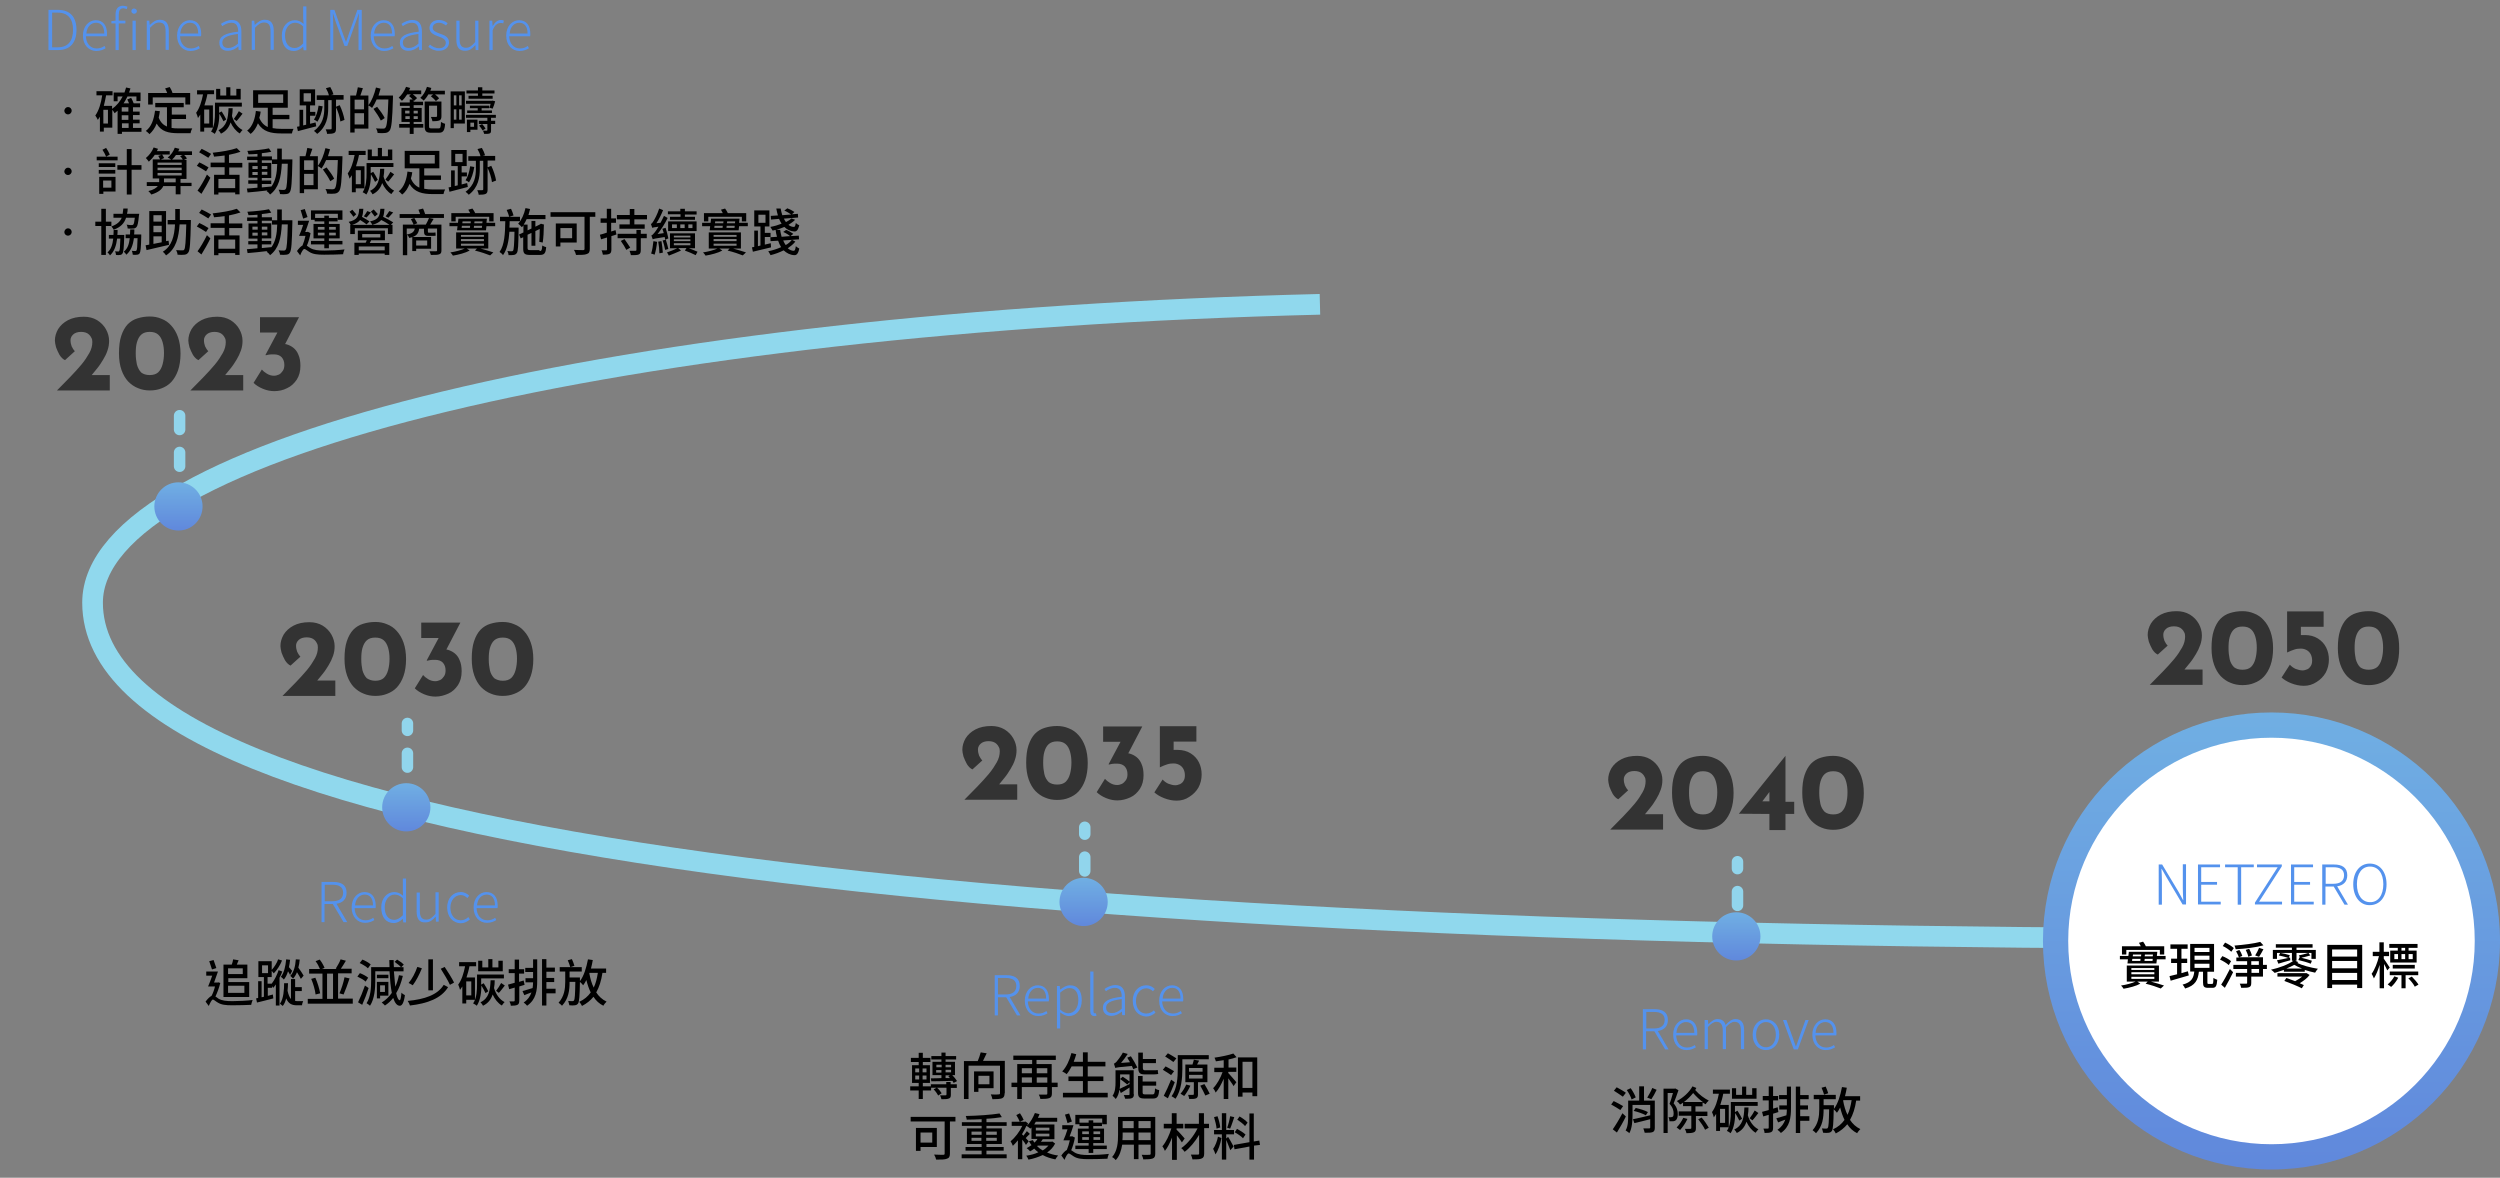<?xml version="1.0" encoding="utf-8"?>
<!-- Generator: Adobe Illustrator 28.1.0, SVG Export Plug-In . SVG Version: 6.00 Build 0)  -->
<svg version="1.1" id="圖層_1" xmlns="http://www.w3.org/2000/svg" xmlns:xlink="http://www.w3.org/1999/xlink" x="0px" y="0px"
	 viewBox="0 0 1088.5 512.8" style="enable-background:new 0 0 1088.5 512.8;" xml:space="preserve">
<rect x="0" y="0" width="1088.5" height="512.8" fill="#808080" stroke="none"/>
<style type="text/css">
	.st0{fill:none;stroke:#90D8ED;stroke-width:9;}
	.st1{fill:url(#SVGID_1_);}
	.st2{fill:#FFFFFF;}
	.st3{fill:#333333;}
	.st4{fill:none;stroke:#91D5EC;stroke-width:5;stroke-linecap:round;stroke-dasharray:6,10;}
	.st5{fill:url(#SVGID_00000174564556037869593870000010327307868195330183_);}
	.st6{fill:url(#SVGID_00000023996773785431967500000005078457366728208813_);}
	.st7{fill:url(#SVGID_00000119086280106040062980000017760134809446724013_);}
	.st8{fill:url(#SVGID_00000162313393844624189970000002394131971109897857_);}
	.st9{fill:#5492ED;}
</style>
<path class="st0" d="M980,408.6c-537.1,0-939.7-38.8-939.7-146.2c0-67.9,231.2-122.4,534.4-129.9"/>
<linearGradient id="SVGID_1_" gradientUnits="userSpaceOnUse" x1="989" y1="1045.71" x2="989" y2="1244.71" gradientTransform="matrix(1 0 0 1 0 -735.51)">
	<stop  offset="0" style="stop-color:#70AFE3"/>
	<stop  offset="1" style="stop-color:#6088DC"/>
</linearGradient>
<circle class="st1" cx="989" cy="409.7" r="99.5"/>
<circle class="st2" cx="989" cy="409.7" r="88.5"/>
<path class="st3" d="M24.8,170c2-2,3.9-4,5.7-5.8c1.8-1.9,3.5-3.7,4.9-5.4c1.5-1.8,2.6-3.5,3.5-5.1s1.3-3.2,1.3-4.8
	c0-0.7-0.1-1.3-0.4-1.8c-0.2-0.5-0.6-1-1-1.4s-0.9-0.7-1.5-0.9s-1.2-0.3-2-0.3s-1.4,0.1-2,0.3s-1.1,0.5-1.4,0.8s-0.7,0.7-0.9,1.2
	c-0.2,0.4-0.3,0.8-0.3,1.3c0,1,0.2,1.9,0.5,2.7c0.4,0.8,0.8,1.5,1.4,2.1l-4.3,3.9c-0.9-0.4-1.7-1.2-2.4-2.3
	c-0.6-1.1-1.1-2.2-1.5-3.3c-0.3-1.2-0.5-2.2-0.5-2.9c0-1.8,0.5-3.4,1.4-5c1-1.6,2.4-2.9,4.3-3.9s4.2-1.5,6.9-1.5
	c2.2,0,4.1,0.5,5.8,1.5c1.6,1,2.9,2.3,3.8,3.9c0.9,1.6,1.4,3.3,1.4,5.1c0,1.4-0.2,2.8-0.7,4.2c-0.4,1.3-1.1,2.7-1.9,4
	c-0.8,1.3-1.6,2.6-2.6,3.8s-2,2.5-3.1,3.8l-3.2-0.9h11.8v6.7L24.8,170L24.8,170z M65.3,170c-1.8,0-3.6-0.3-5.2-1
	c-1.6-0.6-3-1.6-4.3-2.9c-1.2-1.3-2.2-3-2.9-5s-1.1-4.4-1.1-7.2c0-3.1,0.3-5.6,1-7.7c0.7-2.1,1.6-3.7,2.8-5c1.2-1.2,2.6-2.1,4.3-2.6
	c1.6-0.5,3.4-0.8,5.3-0.8c1.8,0,3.5,0.3,5.1,1c1.6,0.6,3.1,1.6,4.3,3c1.2,1.3,2.2,3,2.9,5c0.7,2,1.1,4.4,1.1,7.2s-0.4,5.3-1.1,7.3
	s-1.7,3.7-2.9,5c-1.2,1.3-2.7,2.2-4.3,2.8C68.8,169.7,67.1,170,65.3,170z M65.2,163.3c1.6,0,2.8-0.4,3.7-1.2c0.9-0.9,1.5-2,1.9-3.5
	s0.6-3.1,0.6-4.9c0-1.8-0.2-3.3-0.6-4.7s-1-2.5-1.9-3.3s-2.1-1.2-3.7-1.2s-2.8,0.4-3.7,1.2s-1.5,2-1.9,3.4s-0.5,3-0.5,4.8
	s0.2,3.4,0.5,4.8c0.4,1.4,1,2.6,1.9,3.5C62.4,162.9,63.6,163.3,65.2,163.3z M82.9,170c2-2,3.9-4,5.7-5.8c1.8-1.9,3.5-3.7,4.9-5.4
	c1.5-1.8,2.6-3.5,3.5-5.1s1.3-3.2,1.3-4.8c0-0.7-0.1-1.3-0.4-1.8c-0.2-0.5-0.6-1-1-1.4s-0.9-0.7-1.5-0.9s-1.2-0.3-2-0.3
	s-1.4,0.1-2,0.3s-1.1,0.5-1.4,0.8c-0.4,0.4-0.7,0.7-0.9,1.2c-0.2,0.4-0.3,0.8-0.3,1.3c0,1,0.2,1.9,0.5,2.7c0.4,0.8,0.8,1.5,1.4,2.1
	l-4.3,3.9c-0.9-0.4-1.7-1.2-2.4-2.3c-0.6-1.1-1.1-2.2-1.5-3.3c-0.3-1.2-0.5-2.2-0.5-2.9c0-1.8,0.5-3.4,1.4-5c1-1.6,2.4-2.9,4.3-3.9
	s4.2-1.5,6.9-1.5c2.2,0,4.1,0.5,5.8,1.5c1.6,1,2.9,2.3,3.8,3.9c0.9,1.6,1.4,3.3,1.4,5.1c0,1.4-0.2,2.8-0.7,4.2s-1.1,2.7-1.9,4
	s-1.6,2.6-2.6,3.8s-2,2.5-3.1,3.8l-3.2-0.9h11.8v6.7L82.9,170L82.9,170z M130.2,138.1L123,152l-3.8-2.1c0.3-0.1,0.7-0.2,1-0.3
	c0.4-0.1,0.7-0.1,1.1-0.1c1.1,0,2.2,0.1,3.4,0.4c1.1,0.3,2.1,0.8,3,1.5c0.9,0.7,1.7,1.7,2.2,3c0.6,1.3,0.9,2.9,0.9,4.9
	c0,2.3-0.5,4.3-1.6,6c-1.1,1.6-2.4,2.9-4.2,3.7c-1.7,0.9-3.6,1.3-5.6,1.3c-1.6,0-3.2-0.3-4.9-1c-1.7-0.7-3.1-1.6-4.1-2.6l3.6-5.8
	c0.5,0.6,1.2,1.2,2.2,1.8s2,0.9,3.1,0.9c0.7,0,1.4-0.2,2.1-0.5s1.2-0.9,1.7-1.6s0.7-1.6,0.7-2.6c0-1.4-0.4-2.5-1.2-3.4
	c-0.8-0.8-1.9-1.2-3.3-1.2c-1,0-1.7,0-2.2,0.1s-1,0.2-1.4,0.3l-0.1-0.2l5.6-10.5l2,0.8h-10v-6.7L130.2,138.1L130.2,138.1z"/>
<path class="st3" d="M123,303c2-2,3.9-4,5.7-5.8c1.8-1.9,3.5-3.7,4.9-5.4c1.5-1.8,2.6-3.5,3.5-5.1s1.3-3.2,1.3-4.8
	c0-0.7-0.1-1.3-0.4-1.8c-0.2-0.5-0.6-1-1-1.4s-0.9-0.7-1.5-0.9c-0.6-0.2-1.2-0.3-2-0.3c-0.7,0-1.4,0.1-2,0.3
	c-0.6,0.2-1.1,0.5-1.4,0.8s-0.7,0.7-0.9,1.2c-0.2,0.4-0.3,0.8-0.3,1.3c0,1,0.2,1.9,0.5,2.7c0.4,0.8,0.8,1.5,1.4,2.1l-4.3,3.9
	c-0.9-0.4-1.7-1.2-2.4-2.3c-0.6-1.1-1.1-2.2-1.5-3.3c-0.3-1.2-0.5-2.2-0.5-2.9c0-1.8,0.5-3.4,1.4-5c1-1.6,2.4-2.9,4.3-3.9
	c1.9-1,4.2-1.5,6.9-1.5c2.2,0,4.1,0.5,5.8,1.5c1.6,1,2.9,2.3,3.8,3.9c0.9,1.6,1.4,3.3,1.4,5.1c0,1.4-0.2,2.8-0.7,4.2s-1.1,2.7-1.9,4
	c-0.8,1.3-1.6,2.6-2.6,3.8c-1,1.2-2,2.5-3.1,3.8l-3.2-0.9H146v6.7L123,303L123,303z M163.5,303c-1.8,0-3.6-0.3-5.2-1
	c-1.6-0.6-3-1.6-4.3-2.9c-1.2-1.3-2.2-3-2.9-5s-1.1-4.4-1.1-7.2c0-3.1,0.3-5.6,1-7.7s1.6-3.7,2.8-5c1.2-1.2,2.6-2.1,4.3-2.6
	c1.6-0.5,3.4-0.8,5.3-0.8c1.8,0,3.5,0.3,5.1,1c1.6,0.6,3.1,1.6,4.3,3c1.2,1.3,2.2,3,2.9,5s1.1,4.4,1.1,7.2c0,2.8-0.4,5.3-1.1,7.3
	c-0.7,2-1.7,3.7-2.9,5s-2.7,2.2-4.3,2.8C167,302.7,165.3,303,163.5,303z M163.4,296.4c1.6,0,2.8-0.4,3.7-1.2c0.9-0.9,1.5-2,1.9-3.5
	s0.6-3.1,0.6-4.9s-0.2-3.3-0.6-4.7c-0.4-1.4-1-2.5-1.9-3.3s-2.1-1.2-3.7-1.2c-1.6,0-2.8,0.4-3.7,1.2c-0.9,0.8-1.5,2-1.9,3.4
	s-0.5,3-0.5,4.8s0.2,3.4,0.5,4.8c0.4,1.4,1,2.6,1.9,3.5C160.6,295.9,161.8,296.4,163.4,296.4z M200.4,271.2l-7.2,13.8l-3.8-2.1
	c0.3-0.1,0.7-0.2,1-0.3c0.4-0.1,0.7-0.1,1.1-0.1c1.1,0,2.2,0.1,3.4,0.4c1.1,0.3,2.1,0.8,3,1.5s1.7,1.7,2.2,3
	c0.6,1.3,0.9,2.9,0.9,4.9c0,2.3-0.5,4.3-1.6,6c-1.1,1.6-2.4,2.9-4.2,3.7s-3.6,1.3-5.6,1.3c-1.6,0-3.2-0.3-4.9-1s-3.1-1.6-4.1-2.6
	l3.6-5.8c0.5,0.6,1.2,1.2,2.2,1.8c1,0.6,2,0.9,3.1,0.9c0.7,0,1.4-0.2,2.1-0.5s1.2-0.9,1.7-1.6s0.7-1.6,0.7-2.6
	c0-1.4-0.4-2.5-1.2-3.4c-0.8-0.8-1.9-1.2-3.3-1.2c-1,0-1.7,0-2.2,0.1s-1,0.2-1.4,0.3l-0.1-0.2l5.6-10.5l2,0.8h-10v-6.7h17V271.2z
	 M218.9,303c-1.8,0-3.6-0.3-5.2-1c-1.6-0.6-3-1.6-4.3-2.9c-1.2-1.3-2.2-3-2.9-5s-1.1-4.4-1.1-7.2c0-3.1,0.3-5.6,1-7.7s1.6-3.7,2.8-5
	c1.2-1.2,2.6-2.1,4.3-2.6c1.6-0.5,3.4-0.8,5.3-0.8c1.8,0,3.5,0.3,5.1,1c1.6,0.6,3.1,1.6,4.3,3c1.2,1.3,2.2,3,2.9,5s1.1,4.4,1.1,7.2
	c0,2.8-0.4,5.3-1.1,7.3c-0.7,2-1.7,3.7-2.9,5s-2.7,2.2-4.3,2.8C222.4,302.7,220.7,303,218.9,303z M218.9,296.4
	c1.6,0,2.8-0.4,3.7-1.2c0.9-0.9,1.5-2,1.9-3.5s0.6-3.1,0.6-4.9s-0.2-3.3-0.6-4.7c-0.4-1.4-1-2.5-1.9-3.3s-2.1-1.2-3.7-1.2
	c-1.6,0-2.8,0.4-3.7,1.2c-0.9,0.8-1.5,2-1.9,3.4s-0.5,3-0.5,4.8s0.2,3.4,0.5,4.8s1,2.6,1.9,3.5C216.1,295.9,217.3,296.4,218.9,296.4
	z"/>
<path class="st3" d="M419.9,348.2c2-2,3.9-4,5.7-5.8c1.8-1.9,3.5-3.7,4.9-5.4c1.5-1.8,2.6-3.5,3.5-5.1s1.3-3.2,1.3-4.8
	c0-0.7-0.1-1.3-0.4-1.8c-0.2-0.5-0.6-1-1-1.4s-0.9-0.7-1.5-0.9c-0.6-0.2-1.2-0.3-2-0.3s-1.4,0.1-2,0.3c-0.6,0.2-1.1,0.5-1.4,0.8
	s-0.7,0.7-0.9,1.2c-0.2,0.4-0.3,0.8-0.3,1.3c0,1,0.2,1.9,0.5,2.7c0.4,0.8,0.8,1.5,1.4,2.1l-4.3,3.9c-0.9-0.4-1.7-1.2-2.4-2.3
	c-0.6-1.1-1.1-2.2-1.5-3.3c-0.3-1.2-0.5-2.2-0.5-2.9c0-1.8,0.5-3.4,1.4-5c1-1.6,2.4-2.9,4.3-3.9s4.2-1.5,6.9-1.5
	c2.2,0,4.1,0.5,5.8,1.5c1.6,1,2.9,2.3,3.8,3.9s1.4,3.3,1.4,5.1c0,1.4-0.2,2.8-0.7,4.2c-0.4,1.3-1.1,2.7-1.9,4s-1.6,2.6-2.6,3.8
	c-1,1.2-2,2.5-3.1,3.8l-3.2-0.9h11.8v6.7L419.9,348.2L419.9,348.2z M460.3,348.3c-1.8,0-3.6-0.3-5.2-1c-1.6-0.6-3-1.6-4.3-2.9
	c-1.2-1.3-2.2-3-2.9-5c-0.7-2-1.1-4.4-1.1-7.2c0-3.1,0.3-5.6,1-7.7s1.6-3.7,2.8-5c1.2-1.2,2.6-2.1,4.3-2.6c1.6-0.5,3.4-0.8,5.3-0.8
	c1.8,0,3.5,0.3,5.1,1c1.6,0.6,3.1,1.6,4.3,3c1.2,1.3,2.2,3,2.9,5c0.7,2,1.1,4.4,1.1,7.2c0,2.8-0.4,5.3-1.1,7.3s-1.7,3.7-2.9,5
	c-1.2,1.3-2.7,2.2-4.3,2.8C463.9,348,462.1,348.3,460.3,348.3z M460.3,341.6c1.6,0,2.8-0.4,3.7-1.2c0.9-0.9,1.5-2,1.9-3.5
	s0.6-3.1,0.6-4.9s-0.2-3.3-0.6-4.7c-0.4-1.4-1-2.5-1.9-3.3s-2.1-1.2-3.7-1.2s-2.8,0.4-3.7,1.2c-0.9,0.8-1.5,2-1.9,3.4
	s-0.5,3-0.5,4.8s0.2,3.4,0.5,4.8s1,2.6,1.9,3.5C457.5,341.2,458.7,341.6,460.3,341.6z M497.3,316.4l-7.2,13.8l-3.8-2.1
	c0.3-0.1,0.7-0.2,1-0.3c0.4-0.1,0.7-0.1,1.1-0.1c1.1,0,2.2,0.1,3.4,0.4c1.1,0.3,2.1,0.8,3,1.5s1.7,1.7,2.2,3
	c0.6,1.3,0.9,2.9,0.9,4.9c0,2.3-0.5,4.3-1.6,6c-1.1,1.6-2.4,2.9-4.2,3.7s-3.6,1.3-5.6,1.3c-1.6,0-3.2-0.3-4.9-1
	c-1.7-0.7-3.1-1.6-4.1-2.6l3.6-5.8c0.5,0.6,1.2,1.2,2.2,1.8s2,0.9,3.1,0.9c0.7,0,1.4-0.2,2.1-0.5c0.7-0.4,1.2-0.9,1.7-1.6
	s0.7-1.6,0.7-2.6c0-1.4-0.4-2.5-1.2-3.4c-0.8-0.8-1.9-1.2-3.3-1.2c-1,0-1.7,0-2.2,0.1s-1,0.2-1.4,0.3l-0.1-0.2l5.6-10.5l2,0.8h-10
	v-6.7h17V316.4z M512.3,348.6c-1.9,0-3.7-0.4-5.5-1.1s-3.2-1.6-4.2-2.5l3.6-5.6c0.6,0.7,1.4,1.3,2.4,1.8c1.1,0.4,2.1,0.7,3.1,0.7
	c0.7,0,1.4-0.2,2.1-0.5c0.6-0.3,1.2-0.8,1.5-1.4c0.4-0.6,0.6-1.4,0.6-2.4s-0.2-1.9-0.6-2.7c-0.4-0.8-1-1.4-1.7-1.8s-1.6-0.7-2.6-0.7
	s-1.9,0.1-2.8,0.4s-2,0.7-3.2,1.3l0,0v-17.9h15.9v6.7H511v5.1l-0.8-1.4c0.4-0.1,0.9-0.1,1.3-0.1s0.8,0,1.2,0c2.2,0,4.1,0.5,5.7,1.5
	c1.6,1,2.8,2.3,3.6,3.9s1.2,3.4,1.2,5.3c0,2.1-0.5,4-1.4,5.7c-1,1.7-2.3,3-3.9,4C516.2,348.1,514.3,348.6,512.3,348.6z"/>
<path class="st3" d="M701.1,361.2c2-2,3.9-4,5.7-5.8c1.8-1.9,3.5-3.7,4.9-5.4c1.5-1.8,2.6-3.5,3.5-5.1s1.3-3.2,1.3-4.8
	c0-0.7-0.1-1.3-0.4-1.8c-0.2-0.5-0.6-1-1-1.4s-0.9-0.7-1.5-0.9c-0.6-0.2-1.2-0.3-2-0.3c-0.7,0-1.4,0.1-2,0.3
	c-0.6,0.2-1.1,0.5-1.4,0.8c-0.4,0.4-0.7,0.7-0.9,1.2c-0.2,0.4-0.3,0.8-0.3,1.3c0,1,0.2,1.9,0.5,2.7c0.4,0.8,0.8,1.5,1.4,2.1
	l-4.3,3.9c-0.9-0.4-1.7-1.2-2.4-2.3c-0.6-1.1-1.1-2.2-1.5-3.3c-0.3-1.2-0.5-2.2-0.5-2.9c0-1.8,0.5-3.4,1.4-5c1-1.6,2.4-2.9,4.3-3.9
	c1.9-1,4.2-1.5,6.9-1.5c2.2,0,4.1,0.5,5.8,1.5c1.6,1,2.9,2.3,3.8,3.9c0.9,1.6,1.4,3.3,1.4,5.1c0,1.4-0.2,2.8-0.7,4.2s-1.1,2.7-1.9,4
	c-0.8,1.3-1.6,2.6-2.6,3.8c-1,1.2-2,2.5-3.1,3.8l-3.2-0.9h11.8v6.7L701.1,361.2L701.1,361.2z M741.5,361.3c-1.8,0-3.6-0.3-5.2-1
	c-1.6-0.6-3-1.6-4.3-2.9c-1.2-1.3-2.2-3-2.9-5s-1.1-4.4-1.1-7.2c0-3.1,0.3-5.6,1-7.7s1.6-3.7,2.8-5c1.2-1.2,2.6-2.1,4.3-2.6
	c1.6-0.5,3.4-0.8,5.3-0.8c1.8,0,3.5,0.3,5.1,1c1.6,0.6,3.1,1.6,4.3,3c1.2,1.3,2.2,3,2.9,5s1.1,4.4,1.1,7.2c0,2.8-0.4,5.3-1.1,7.3
	c-0.7,2-1.7,3.7-2.9,5s-2.7,2.2-4.3,2.8C745.1,361,743.4,361.3,741.5,361.3z M741.5,354.6c1.6,0,2.8-0.4,3.7-1.2
	c0.9-0.9,1.5-2,1.9-3.5s0.6-3.1,0.6-4.9s-0.2-3.3-0.6-4.7c-0.4-1.4-1-2.5-1.9-3.3s-2.1-1.2-3.7-1.2c-1.6,0-2.8,0.4-3.7,1.2
	c-0.9,0.8-1.5,2-1.9,3.4s-0.5,3-0.5,4.8s0.2,3.4,0.5,4.8s1,2.6,1.9,3.5C738.7,354.2,739.9,354.6,741.5,354.6z M757.1,354.3
	L757.1,354.3l20.3-25.2l0,0v20h3.8v5.3h-3.8v7h-7v-7L757.1,354.3L757.1,354.3z M770.8,344.3l-3.7,4.9l-0.7-0.3h4v-5L770.8,344.3z
	 M798.2,361.3c-1.8,0-3.6-0.3-5.2-1c-1.6-0.6-3-1.6-4.3-2.9c-1.2-1.3-2.2-3-2.9-5s-1.1-4.4-1.1-7.2c0-3.1,0.3-5.6,1-7.7
	s1.6-3.7,2.8-5c1.2-1.2,2.6-2.1,4.3-2.6c1.6-0.5,3.4-0.8,5.3-0.8c1.8,0,3.5,0.3,5.1,1c1.6,0.6,3.1,1.6,4.3,3c1.2,1.3,2.2,3,2.9,5
	s1.1,4.4,1.1,7.2c0,2.8-0.4,5.3-1.1,7.3c-0.7,2-1.7,3.7-2.9,5s-2.7,2.2-4.3,2.8C801.8,361,800,361.3,798.2,361.3z M798.2,354.6
	c1.6,0,2.8-0.4,3.7-1.2c0.9-0.9,1.5-2,1.9-3.5s0.6-3.1,0.6-4.9s-0.2-3.3-0.6-4.7c-0.4-1.4-1-2.5-1.9-3.3s-2.1-1.2-3.7-1.2
	c-1.6,0-2.8,0.4-3.7,1.2c-0.9,0.8-1.5,2-1.9,3.4s-0.5,3-0.5,4.8s0.2,3.4,0.5,4.8s1,2.6,1.9,3.5C795.4,354.2,796.6,354.6,798.2,354.6
	z"/>
<path class="st3" d="M936,298.2c2-2,3.9-4,5.7-5.8c1.8-1.9,3.5-3.7,4.9-5.4c1.5-1.8,2.6-3.5,3.5-5.1s1.3-3.2,1.3-4.8
	c0-0.7-0.1-1.3-0.4-1.8c-0.2-0.5-0.6-1-1-1.4s-0.9-0.7-1.5-0.9c-0.6-0.2-1.2-0.3-2-0.3c-0.7,0-1.4,0.1-2,0.3
	c-0.6,0.2-1.1,0.5-1.4,0.8s-0.7,0.7-0.9,1.2c-0.2,0.4-0.3,0.8-0.3,1.3c0,1,0.2,1.9,0.5,2.7c0.4,0.8,0.8,1.5,1.4,2.1l-4.3,3.9
	c-0.9-0.4-1.7-1.2-2.4-2.3c-0.6-1.1-1.1-2.2-1.5-3.3c-0.3-1.2-0.5-2.2-0.5-2.9c0-1.8,0.5-3.4,1.4-5c1-1.6,2.4-2.9,4.3-3.9
	c1.9-1,4.2-1.5,6.9-1.5c2.2,0,4.1,0.5,5.8,1.5c1.6,1,2.9,2.3,3.8,3.9c0.9,1.6,1.4,3.3,1.4,5.1c0,1.4-0.2,2.8-0.7,4.2s-1.1,2.7-1.9,4
	c-0.8,1.3-1.6,2.6-2.6,3.8c-1,1.2-2,2.5-3.1,3.8l-3.2-0.9H959v6.7L936,298.2L936,298.2z M976.4,298.3c-1.8,0-3.6-0.3-5.2-1
	c-1.6-0.6-3-1.6-4.3-2.9c-1.2-1.3-2.2-3-2.9-5s-1.1-4.4-1.1-7.2c0-3.1,0.3-5.6,1-7.7s1.6-3.7,2.8-5c1.2-1.2,2.6-2.1,4.3-2.6
	c1.6-0.5,3.4-0.8,5.3-0.8c1.8,0,3.5,0.3,5.1,1c1.6,0.6,3.1,1.6,4.3,3c1.2,1.3,2.2,3,2.9,5s1.1,4.4,1.1,7.2c0,2.8-0.4,5.3-1.1,7.3
	c-0.7,2-1.7,3.7-2.9,5s-2.7,2.2-4.3,2.8C980,298,978.2,298.3,976.4,298.3z M976.4,291.6c1.6,0,2.8-0.4,3.7-1.2
	c0.9-0.9,1.5-2,1.9-3.5s0.6-3.1,0.6-4.9s-0.2-3.3-0.6-4.7c-0.4-1.4-1-2.5-1.9-3.3s-2.1-1.2-3.7-1.2c-1.6,0-2.8,0.4-3.7,1.2
	c-0.9,0.8-1.5,2-1.9,3.4s-0.5,3-0.5,4.8s0.2,3.4,0.5,4.8s1,2.6,1.9,3.5C973.6,291.2,974.8,291.6,976.4,291.6z M1003.1,298.6
	c-1.9,0-3.7-0.4-5.5-1.1s-3.2-1.6-4.2-2.5l3.6-5.6c0.6,0.7,1.4,1.3,2.4,1.8c1.1,0.4,2.1,0.7,3.1,0.7c0.7,0,1.4-0.2,2.1-0.5
	s1.1-0.8,1.5-1.4s0.6-1.4,0.6-2.4s-0.2-1.9-0.6-2.7c-0.4-0.8-1-1.4-1.7-1.8s-1.6-0.7-2.6-0.7s-1.9,0.1-2.8,0.4
	c-0.9,0.3-2,0.7-3.2,1.3l0,0v-17.9h15.9v6.7h-9.9v5.1l-0.8-1.4c0.5-0.1,0.9-0.1,1.3-0.1c0.4,0,0.8,0,1.2,0c2.2,0,4.1,0.5,5.7,1.5
	c1.6,1,2.8,2.3,3.6,3.9s1.2,3.4,1.2,5.3c0,2.1-0.5,4-1.4,5.7c-1,1.7-2.3,3-3.9,4C1006.9,298.1,1005.1,298.6,1003.1,298.6z
	 M1031.4,298.3c-1.8,0-3.6-0.3-5.2-1c-1.6-0.6-3-1.6-4.3-2.9c-1.2-1.3-2.2-3-2.9-5s-1.1-4.4-1.1-7.2c0-3.1,0.3-5.6,1-7.7
	s1.6-3.7,2.8-5c1.2-1.2,2.6-2.1,4.3-2.6c1.6-0.5,3.4-0.8,5.3-0.8c1.8,0,3.5,0.3,5.1,1c1.6,0.6,3.1,1.6,4.3,3c1.2,1.3,2.2,3,2.9,5
	c0.7,2,1,4.4,1,7.2c0,2.8-0.3,5.3-1,7.3s-1.7,3.7-2.9,5c-1.2,1.3-2.7,2.2-4.3,2.8C1034.9,298,1033.2,298.3,1031.4,298.3z
	 M1031.3,291.6c1.6,0,2.8-0.4,3.8-1.2c0.9-0.9,1.5-2,1.9-3.5s0.6-3.1,0.6-4.9s-0.2-3.3-0.6-4.7c-0.3-1.4-1-2.5-1.9-3.3
	s-2.2-1.2-3.8-1.2c-1.6,0-2.8,0.4-3.7,1.2c-0.9,0.8-1.5,2-1.9,3.4s-0.5,3-0.5,4.8s0.2,3.4,0.5,4.8c0.4,1.4,1,2.6,1.9,3.5
	C1028.5,291.2,1029.8,291.6,1031.3,291.6z"/>
<path class="st4" d="M78.2,181v34.5"/>
<path class="st4" d="M177.4,350v-35"/>
<path class="st4" d="M472.3,395.2v-35"/>
<path class="st4" d="M756.5,410.2v-35"/>
<linearGradient id="SVGID_00000167394251504020846180000005768572363379459750_" gradientUnits="userSpaceOnUse" x1="77.7" y1="945.475" x2="77.7" y2="966.475" gradientTransform="matrix(1 0 0 1 0 -735.51)">
	<stop  offset="0" style="stop-color:#70AFE3"/>
	<stop  offset="1" style="stop-color:#6088DC"/>
</linearGradient>
<circle style="fill:url(#SVGID_00000167394251504020846180000005768572363379459750_);" cx="77.7" cy="220.5" r="10.5"/>
<linearGradient id="SVGID_00000098942988161641964710000013046478154557562042_" gradientUnits="userSpaceOnUse" x1="176.9" y1="1076.51" x2="176.9" y2="1097.51" gradientTransform="matrix(1 0 0 1 0 -735.51)">
	<stop  offset="0" style="stop-color:#70AFE3"/>
	<stop  offset="1" style="stop-color:#6088DC"/>
</linearGradient>
<circle style="fill:url(#SVGID_00000098942988161641964710000013046478154557562042_);" cx="176.9" cy="351.5" r="10.5"/>
<linearGradient id="SVGID_00000017500388965217419850000004859391817591485582_" gradientUnits="userSpaceOnUse" x1="471.8" y1="1117.755" x2="471.8" y2="1138.755" gradientTransform="matrix(1 0 0 1 0 -735.51)">
	<stop  offset="0" style="stop-color:#70AFE3"/>
	<stop  offset="1" style="stop-color:#6088DC"/>
</linearGradient>
<circle style="fill:url(#SVGID_00000017500388965217419850000004859391817591485582_);" cx="471.8" cy="392.7" r="10.5"/>
<linearGradient id="SVGID_00000158026549311148456900000008997643749010205335_" gradientUnits="userSpaceOnUse" x1="756" y1="1132.755" x2="756" y2="1153.755" gradientTransform="matrix(1 0 0 1 0 -735.51)">
	<stop  offset="0" style="stop-color:#70AFE3"/>
	<stop  offset="1" style="stop-color:#6088DC"/>
</linearGradient>
<circle style="fill:url(#SVGID_00000158026549311148456900000008997643749010205335_);" cx="756" cy="407.7" r="10.5"/>
<g>
	<path class="st9" d="M21.2,4.3h4.1c5.4,0,8,3.3,8,8.7s-2.6,8.8-8,8.8h-4.2V4.3z M25.2,20.6c4.6,0,6.6-3,6.6-7.6
		c0-4.5-2-7.5-6.6-7.5h-2.5v15.1H25.2z"/>
	<path class="st9" d="M36.1,15.5c0-4.2,2.7-6.7,5.6-6.7c3.1,0,4.9,2.2,4.9,6c0,0.4,0,0.7-0.1,1h-9.1c0.1,3.1,1.9,5.3,4.7,5.3
		c1.4,0,2.4-0.4,3.4-1.1l0.5,1c-1,0.6-2.2,1.2-4.1,1.2C38.8,22.2,36.1,19.7,36.1,15.5z M45.4,14.6c0-3.1-1.4-4.7-3.6-4.7
		c-2.1,0-4,1.7-4.2,4.7H45.4z"/>
	<path class="st9" d="M50.3,6.4c0-2.5,1.1-3.9,3.3-3.9c0.6,0,1.3,0.2,1.9,0.4L55.2,4c-0.5-0.2-1-0.4-1.5-0.4c-1.4,0-2,1-2,2.8V9h2.9
		v1.2h-2.9v11.6h-1.4V10.2h-1.8V9.2L50.3,9V6.4z M59.6,4.9c0,0.6-0.6,1.1-1.2,1.1c-0.6,0-1.2-0.5-1.2-1.1c0-0.7,0.5-1.2,1.2-1.2
		C59.1,3.8,59.6,4.2,59.6,4.9z M57.7,9h1.4v12.8h-1.4V9z"/>
	<path class="st9" d="M63.9,9H65l0.2,1.9h0c1.3-1.3,2.6-2.3,4.4-2.3c2.7,0,3.9,1.7,3.9,4.9v8.2h-1.4v-8c0-2.7-0.8-3.9-2.8-3.9
		c-1.5,0-2.5,0.8-4,2.3v9.6h-1.4V9z"/>
	<path class="st9" d="M77.1,15.5c0-4.2,2.7-6.7,5.6-6.7c3.1,0,4.9,2.2,4.9,6c0,0.4,0,0.7-0.1,1h-9.1c0.1,3.1,1.9,5.3,4.7,5.3
		c1.4,0,2.4-0.4,3.4-1.1l0.5,1c-1,0.6-2.2,1.2-4.1,1.2C79.7,22.2,77.1,19.7,77.1,15.5z M86.3,14.6c0-3.1-1.4-4.7-3.6-4.7
		c-2.1,0-4,1.7-4.2,4.7H86.3z"/>
	<path class="st9" d="M95.5,18.6c0-2.8,2.5-4.2,8.2-4.8c0-1.9-0.5-3.9-2.9-3.9c-1.7,0-3.1,0.8-4,1.5l-0.6-1c1-0.7,2.8-1.7,4.8-1.7
		c3,0,4.1,2.2,4.1,5v8.1h-1.2l-0.1-1.6h0c-1.3,1.1-2.8,1.9-4.5,1.9C97.1,22.2,95.5,21,95.5,18.6z M103.6,19v-4.2
		c-5,0.6-6.8,1.8-6.8,3.7c0,1.8,1.2,2.4,2.6,2.4S102.1,20.3,103.6,19z"/>
	<path class="st9" d="M109.5,9h1.2l0.2,1.9h0c1.3-1.3,2.6-2.3,4.4-2.3c2.7,0,3.9,1.7,3.9,4.9v8.2h-1.4v-8c0-2.7-0.8-3.9-2.8-3.9
		c-1.5,0-2.5,0.8-4,2.3v9.6h-1.4V9z"/>
	<path class="st9" d="M122.7,15.5c0-4.1,2.6-6.7,5.7-6.7c1.5,0,2.6,0.6,3.8,1.6L132,8V2.8h1.4v19.1h-1.2l-0.2-1.6h0
		c-1,1-2.4,1.9-4.1,1.9C124.7,22.2,122.7,19.8,122.7,15.5z M132,18.9v-7.4c-1.3-1.2-2.4-1.6-3.6-1.6c-2.4,0-4.3,2.4-4.3,5.5
		c0,3.3,1.5,5.5,4.1,5.5C129.6,20.9,130.8,20.2,132,18.9z"/>
	<path class="st9" d="M143.7,4.3h1.9l3.6,10.1l1.4,3.8h0.1c0.5-1.3,0.9-2.6,1.3-3.8l3.6-10.1h1.9v17.5h-1.4V10.8
		c0-1.4,0.1-3.4,0.2-4.8h-0.1l-1.4,3.9L151.2,20H150l-3.7-10.1L145,5.9h-0.1c0.1,1.5,0.2,3.4,0.2,4.8v11.1h-1.3V4.3z"/>
	<path class="st9" d="M161.4,15.5c0-4.2,2.7-6.7,5.6-6.7c3.1,0,4.9,2.2,4.9,6c0,0.4,0,0.7-0.1,1h-9.1c0.1,3.1,1.9,5.3,4.7,5.3
		c1.4,0,2.4-0.4,3.4-1.1l0.5,1c-1,0.6-2.2,1.2-4.1,1.2C164.1,22.2,161.4,19.7,161.4,15.5z M170.7,14.6c0-3.1-1.4-4.7-3.6-4.7
		c-2.1,0-4,1.7-4.2,4.7H170.7z"/>
	<path class="st9" d="M174.1,18.6c0-2.8,2.5-4.2,8.2-4.8c0-1.9-0.5-3.9-2.9-3.9c-1.7,0-3.1,0.8-4,1.5l-0.6-1c1-0.7,2.8-1.7,4.8-1.7
		c3,0,4.1,2.2,4.1,5v8.1h-1.2l-0.1-1.6h0c-1.3,1.1-2.8,1.9-4.5,1.9C175.7,22.2,174.1,21,174.1,18.6z M182.2,19v-4.2
		c-5,0.6-6.8,1.8-6.8,3.7c0,1.8,1.2,2.4,2.6,2.4S180.7,20.3,182.2,19z"/>
	<path class="st9" d="M186.5,20.4l0.7-1c1.1,0.9,2.3,1.6,4,1.6c1.9,0,2.9-1.1,2.9-2.4c0-1.5-1.6-2.2-3.1-2.7c-1.9-0.7-4-1.5-4-3.7
		c0-1.9,1.5-3.5,4.2-3.5c1.4,0,2.8,0.6,3.7,1.4l-0.7,1c-0.9-0.6-1.8-1.2-3-1.2c-1.9,0-2.8,1.1-2.8,2.2c0,1.4,1.5,1.9,3,2.5
		c2,0.7,4.1,1.4,4.1,3.9c0,2-1.6,3.6-4.4,3.6C189.4,22.2,187.7,21.4,186.5,20.4z"/>
	<path class="st9" d="M198.7,17.2V9h1.4v8c0,2.6,0.8,3.8,2.8,3.8c1.5,0,2.5-0.8,4-2.5V9h1.4v12.8h-1.2l-0.1-2.1h-0.1
		c-1.2,1.4-2.5,2.4-4.3,2.4C199.9,22.2,198.7,20.5,198.7,17.2z"/>
	<path class="st9" d="M213.1,9h1.2l0.2,2.4h0c0.9-1.6,2.1-2.7,3.6-2.7c0.5,0,0.9,0.1,1.3,0.3l-0.3,1.2c-0.4-0.2-0.7-0.2-1.2-0.2
		c-1.1,0-2.5,0.8-3.4,3.2v8.6h-1.4V9z"/>
	<path class="st9" d="M220.4,15.5c0-4.2,2.7-6.7,5.6-6.7c3.1,0,4.9,2.2,4.9,6c0,0.4,0,0.7-0.1,1h-9.1c0.1,3.1,1.9,5.3,4.7,5.3
		c1.4,0,2.4-0.4,3.4-1.1l0.5,1c-1,0.6-2.2,1.2-4.1,1.2C223,22.2,220.4,19.7,220.4,15.5z M229.7,14.6c0-3.1-1.4-4.7-3.6-4.7
		c-2.1,0-4,1.7-4.2,4.7H229.7z"/>
</g>
<g>
	<path d="M29.6,46.6c0.9,0,1.6,0.7,1.6,1.6c0,0.9-0.7,1.6-1.6,1.6c-0.9,0-1.6-0.7-1.6-1.6C28.1,47.3,28.8,46.6,29.6,46.6z"/>
	<path d="M61.6,57.4h-8.5v0.9h-1.9V48.2c-0.4,0.4-0.9,0.7-1.3,1.1c-0.2-0.4-0.6-1-1-1.5v7.8h-3.7v1.7h-1.7v-6.5
		c-0.3,0.5-0.6,1-0.9,1.4c-0.2-0.4-0.7-1.4-1.1-1.9c1.5-2.1,2.5-5.3,3-8.8h-2.5v-1.8H49v1.8h-2.8c-0.3,1.6-0.6,3.1-1,4.6h3.6v1.3
		c1.9-1.3,3.4-3.1,4.6-5.4h-2.2v2.1h-1.7v-3.8h4.7c0.2-0.7,0.5-1.5,0.7-2.2l1.9,0.4c-0.2,0.6-0.4,1.2-0.6,1.8h5V44h-1.8v-2h-3.9
		c-0.5,1.1-1.1,2.1-1.7,3h2.4c-0.3-0.6-0.5-1.2-0.8-1.7l1.7-0.7c0.4,0.8,0.9,1.7,1.1,2.4H61v1.7h-3.1v1.9h2.9v1.5h-2.9v2h2.9v1.6
		h-2.9v2h3.7V57.4z M47,47.8h-2v6h2V47.8z M55.9,46.7h-2.9v1.9h2.9V46.7z M55.9,50.2h-2.9v2h2.9V50.2z M53.1,55.7h2.9v-2h-2.9V55.7z
		"/>
	<path d="M74.7,55.7c1,0.2,2,0.2,3.1,0.2c1,0,4.6,0,5.9,0c-0.3,0.5-0.7,1.5-0.7,2.1h-5.3c-4.3,0-7.5-0.7-9.5-4.2
		c-0.7,1.9-1.8,3.4-3.1,4.6c-0.3-0.4-1.2-1.1-1.6-1.4c2.4-1.8,3.5-4.9,4-8.8l2.1,0.2c-0.1,1-0.3,1.9-0.5,2.8c0.8,2.1,2,3.2,3.6,3.9
		v-8.4h-5.1v-1.9h12.4v1.9h-5.2v3.2H81v1.9h-6.3V55.7z M66.5,45.5h-2v-5h8.3c-0.2-0.6-0.6-1.4-0.9-2l2-0.6c0.5,0.8,1,1.8,1.2,2.6
		h7.7v5h-2.1v-3.1H66.5V45.5z"/>
	<path d="M88.9,55.6v1.7h-1.7v-7.4c-0.3,0.5-0.7,1-1,1.5c-0.1-0.5-0.5-1.7-0.8-2.3c1.5-2,2.4-4.9,3-8h-2.6v-1.8h7.4V41h-2.9
		c-0.3,1.7-0.8,3.3-1.3,4.9h3.7v9.7H88.9z M91.1,47.7h-2.2v6.1h2.2V47.7z M97.3,52.8c-0.4-0.8-1.1-2.2-1.8-3.3c0,2.7-0.4,6.4-2,8.8
		c-0.3-0.3-1.1-0.8-1.6-1c1.6-2.4,1.7-5.9,1.7-8.3v-4.3h11.7v1.7h-9.9v2.6v0.1l1.1-0.6c0.7,1.1,1.6,2.6,2,3.5L97.3,52.8z
		 M104.9,43.3H94.1v-4.6h1.8v2.9h2.6v-3.6h1.8v3.6h2.6v-2.9h1.9V43.3z M101.3,47.1c0,1.2-0.1,2.4-0.3,3.4c0.8,2.7,2.4,5,4.6,6.1
		c-0.4,0.4-0.9,1-1.2,1.5c-1.7-1-3.1-2.8-4-4.8c-0.7,2.1-1.9,3.8-4.2,4.9c-0.2-0.5-0.7-1.1-1.1-1.5c3.7-1.8,4.2-5.1,4.4-9.6H101.3z
		 M101.8,51.8c0.7-0.9,1.7-2.4,2.2-3.4l1.6,1.1c-0.9,1.1-1.8,2.4-2.6,3.2L101.8,51.8z"/>
	<path d="M118.8,55.8c1.1,0.2,2.3,0.3,3.6,0.3c0.8,0,4.3,0,5.4,0c-0.3,0.5-0.6,1.4-0.7,2h-4.7c-4.5,0-7.9-0.8-10.1-4.4
		c-0.7,1.8-1.7,3.5-3.2,4.6c-0.4-0.4-1-1.1-1.5-1.4c2.5-1.9,3.5-5.6,3.8-8.6l2.1,0.3c-0.1,0.9-0.3,1.8-0.6,2.7c0.8,2,2.1,3.3,3.7,4
		v-8.4h-6.4v-7.6h15.1v7.6h-6.6v3.1h7.3v1.9h-7.3V55.8z M112.4,44.8h10.9v-3.7h-10.9V44.8z"/>
	<path d="M137.7,55c-2.8,0.7-5.8,1.5-8,2.1l-0.4-1.9l1.1-0.2v-7.2h1.6v6.8l1.3-0.3v-8.4h-2.8v-7h6.7v7h-2.2v2.8h2.3v1.7h-2.3v3.5
		l2.4-0.6L137.7,55z M132.2,44.2h3.2v-3.6h-3.2V44.2z M146.3,43.6V56c0,1-0.2,1.6-0.8,1.9c-0.6,0.3-1.6,0.4-3.1,0.4
		c0-0.5-0.3-1.4-0.6-2c1,0,1.9,0,2.2,0c0.3,0,0.4-0.1,0.4-0.4V43.6h-1.5V47c0,3.8-0.6,8.1-4.8,11.3c-0.3-0.4-1-1-1.4-1.3
		c4-2.9,4.5-6.8,4.5-10v-3.5h-3.3v-2h5.3c-0.2-0.9-0.7-2.1-1.3-3.1l1.9-0.5c0.6,1,1.2,2.4,1.4,3.2l-1.1,0.3h5.5v2H146.3z
		 M140.5,46.3c-0.4,2.6-1.2,5.1-2.3,6.7c-0.3-0.3-1.1-0.8-1.5-0.9c1-1.5,1.7-3.8,2-6.1L140.5,46.3z M147.9,45.8c1,2,1.8,4.6,2.1,6.4
		l-1.8,0.7c-0.2-1.8-1-4.4-2-6.4L147.9,45.8z"/>
	<path d="M171.1,41.5c0,0,0,0.7,0,1c-0.3,9.9-0.6,13.3-1.5,14.4c-0.6,0.7-1.1,0.9-1.9,1c-0.8,0.1-2.1,0.1-3.3,0c0-0.6-0.3-1.4-0.7-2
		c1.4,0.1,2.7,0.1,3.2,0.1c0.4,0,0.7-0.1,0.9-0.4c0.7-0.7,1-4,1.3-12.3H164c-0.6,1.4-1.3,2.7-2,3.7c-0.3-0.3-1.1-0.9-1.6-1.1V56h-6
		v1.7h-1.9V41.6h2.5c0.3-1.1,0.6-2.5,0.8-3.6l2.2,0.4c-0.4,1.1-0.8,2.3-1.1,3.2h3.5v4.2c1.5-1.9,2.6-4.8,3.3-7.7l2,0.5
		c-0.3,1-0.6,2-0.9,3H171.1z M154.4,43.4v4.2h4.1v-4.2H154.4z M158.5,54.2v-4.9h-4.1v4.9H158.5z M165.8,52.5c-0.6-1.3-2-3.5-3.2-5.1
		l1.6-0.9c1.2,1.5,2.7,3.6,3.3,4.9L165.8,52.5z"/>
	<path d="M180.1,54h4.2v1.6h-4.2v2.7h-1.7v-2.7h-4.6V54h4.6v-0.9h-3.6V47h3.6v-0.9h-4.3v-1.5h4.3v-1.3h1.3c-0.5-0.5-1.1-1.1-1.6-1.5
		l0.8-0.7h-1.6c-0.7,1.1-1.5,2.1-2.3,2.8c-0.3-0.4-1-1-1.4-1.4c1.3-1.1,2.5-2.9,3.2-4.7l1.8,0.5c-0.2,0.4-0.3,0.7-0.5,1.1h5.3v1.6
		h-3.7c0.7,0.6,1.5,1.2,1.9,1.7l-1.3,1.2c-0.1-0.1-0.1-0.2-0.2-0.3v0.7h4.1v1.5h-4.1V47h3.5v6.1h-3.5V54z M176.4,49.4h1.9v-1.2h-1.9
		V49.4z M178.4,51.8v-1.2h-1.9v1.2H178.4z M180.1,48.2v1.2h1.8v-1.2H180.1z M181.9,50.6h-1.8v1.2h1.8V50.6z M186.5,41.1
		c-0.6,1.1-1.3,2-2,2.7c-0.3-0.3-1.1-0.9-1.5-1.2c1.3-1.1,2.3-2.9,2.9-4.8l1.9,0.5c-0.1,0.4-0.3,0.8-0.4,1.2h6.3v1.6h-4.3
		c0.7,0.5,1.4,1.2,1.8,1.7l-1.4,1.2c-0.5-0.6-1.4-1.5-2.2-2.1l1-0.8H186.5z M191,55.9c0.8,0,0.9-0.5,1-2.8c0.4,0.3,1.3,0.7,1.8,0.8
		c-0.2,2.9-0.8,3.9-2.7,3.9h-3.4c-2.1,0-2.8-0.6-2.8-2.9V44.2h7.3v6.4c0,0.9-0.2,1.5-0.8,1.8c-0.7,0.3-1.7,0.4-3.1,0.4
		c-0.1-0.5-0.4-1.4-0.7-1.9c1,0,2,0,2.3,0c0.3,0,0.4-0.1,0.4-0.4V46h-3.5v8.9c0,0.9,0.2,1,1.1,1H191z"/>
	<path d="M202.4,53.8h-4.8v2h-1.4v-16h6.2V53.8z M197.6,41.5v4.4h1.1v-4.4H197.6z M197.6,52.1h1.1v-4.5h-1.1V52.1z M201,41.5h-1.1
		v4.4h1.1V41.5z M201,52.1v-4.5h-1.1v4.5H201z M213.8,51.3v1.3h1.8V54h-1.8v2.7c0,0.8-0.1,1.2-0.6,1.4c-0.5,0.2-1.3,0.2-2.4,0.2
		c-0.1-0.4-0.3-1-0.5-1.4c0.7,0,1.3,0,1.6,0c0.2,0,0.3-0.1,0.3-0.3V54h-3.7v-1.4h3.7v-1.3h-9.3V50h13v1.3H213.8z M213.1,46.9
		c0.2-0.5,0.4-1.1,0.5-1.7h-10.7v-1.3h11.2l0.3-0.1l1.2,0.3c-0.3,1.1-0.7,2.4-1.1,3.2L213.1,46.9z M208.1,40.7h-5v-1.3h5v-1.4h1.9
		v1.4h5.3v1.3H210v1h4.5V43H204v-1.3h4.1V40.7z M207.9,56.5h-3.1v1h-1.5v-5.4h4.6V56.5z M208,48.1v-1h-3.4V46h8.4v1.1h-3.3v1h4.5
		v1.1h-10.8v-1.1H208z M204.8,53.4v1.8h1.6v-1.8H204.8z M209.9,54c0.6,0.6,1.2,1.4,1.5,2l-1.3,0.8c-0.3-0.6-0.9-1.5-1.5-2.1
		L209.9,54z"/>
	<path d="M29.6,73c0.9,0,1.6,0.7,1.6,1.6c0,0.9-0.7,1.6-1.6,1.6c-0.9,0-1.6-0.7-1.6-1.6C28.1,73.7,28.8,73,29.6,73z"/>
	<path d="M51.2,69.8h-9.1v-1.6h4.1c-0.3-0.8-1-2.1-1.6-3l1.6-0.8c0.6,0.9,1.3,2.1,1.6,2.9l-1.6,0.9h5V69.8z M43,72.7v-1.6h7.2v1.6
		H43z M50.2,75.6H43V74h7.2V75.6z M50.3,83.4h-5.3v1h-1.8v-7.4h7.1V83.4z M44.9,78.6v3.1h3.6v-3.1H44.9z M61.6,73.9h-4.3v10.8h-2.1
		V73.9h-4.1v-2h4.1v-7h2.1v7h4.3V73.9z"/>
	<path d="M83.6,67.5h-3.4c0.5,0.5,1,1.1,1.2,1.5l-1.3,0.6h1.1v8.3h-2.6v1.7h4.8V81h-4.8v3.6h-2.1V81h-5.4c-0.6,1.4-2,2.7-5.2,3.7
		c-0.3-0.4-0.8-1.1-1.3-1.5c2.4-0.6,3.5-1.4,4.1-2.2h-4.8v-1.7h5.4v-0.1v-1.5h-2.8v-8.3h3.2c-0.2-0.4-0.5-1.1-0.8-1.5l1.5-0.5h-3
		c-0.8,1.2-1.7,2.2-2.6,3c-0.3-0.4-0.9-1.2-1.3-1.6c1.4-1.1,2.7-2.8,3.4-4.6l1.9,0.6c-0.2,0.4-0.3,0.7-0.5,1h5.6v1.5h-3.3
		c0.3,0.5,0.7,1.1,0.9,1.5L70,69.5h4.6c-0.5-0.3-1.1-0.7-1.6-0.9c1.3-1,2.5-2.6,3.1-4.3l2,0.5c-0.2,0.4-0.3,0.8-0.5,1.1h6L83.6,67.5
		z M79.1,70.8H68.6v1h10.5V70.8z M79.1,73H68.6v1.1h10.5V73z M79.1,75.3H68.6v1.1h10.5V75.3z M76.5,77.7h-5.1v1.6v0.1h5.1V77.7z
		 M79.6,69.5c-0.3-0.5-0.7-1.1-1.2-1.5l1.1-0.5h-2.9c-0.5,0.8-1.1,1.5-1.7,2H79.6z"/>
	<path d="M89.7,74.6c-0.9-0.6-2.7-1.7-4-2.4l1.1-1.5c1.3,0.6,3.1,1.6,4,2.2L89.7,74.6z M86,83c1.2-1.6,2.9-4.5,4.1-7l1.5,1.4
		c-1.1,2.3-2.6,4.9-3.9,7L86,83z M90.7,68.7c-0.9-0.6-2.7-1.7-4-2.4l1.1-1.5c1.3,0.6,3.1,1.6,4.1,2.2L90.7,68.7z M99.8,72.8v3.3h4.5
		v8.5h-1.9v-0.8h-7.3v0.9h-1.9v-8.6h4.6v-3.3h-6.1v-2h6.1v-3.1c-1.5,0.2-3.1,0.4-4.6,0.5c-0.1-0.5-0.4-1.3-0.6-1.7
		c3.8-0.4,8-1.1,10.5-2l1.6,1.6c-1.4,0.5-3.1,0.9-5,1.3v3.5h5.8v2H99.8z M102.4,77.9h-7.3v4h7.3V77.9z"/>
	<path d="M127.3,69.5c0,0,0,0.7,0,0.9c-0.2,9.1-0.4,12.2-1.1,13.2c-0.4,0.7-0.9,0.8-1.6,0.9c-0.7,0.1-1.7,0.1-2.7,0
		c0-0.6-0.3-1.4-0.6-1.9c1,0.1,1.9,0.1,2.3,0.1c0.4,0,0.6-0.1,0.8-0.4c0.5-0.6,0.7-3.4,0.9-11h-2.6c-0.3,5.9-1.3,10.5-5.1,13.4
		c-0.3-0.5-1-1.2-1.5-1.5c0.1-0.1,0.3-0.2,0.4-0.3c-3.2,0.4-6.3,0.7-8.7,0.9l-0.3-1.7c1.3-0.1,2.9-0.2,4.6-0.4v-1.7h-4v-1.5h4v-1.1
		h-3.9v-6.6h3.9v-1.1h-4.5v-1.5h4.5V67c-1.3,0.1-2.7,0.2-3.9,0.2c-0.1-0.4-0.3-1.1-0.5-1.5c3.3-0.2,7.2-0.6,9.4-1.1l1,1.5
		c-1.2,0.2-2.6,0.5-4.1,0.6v1.4h4.4v1.3h2.3c0-1.5,0-3.1,0-4.7h2c0,1.6,0,3.2,0,4.7H127.3z M109.9,73.6h2.3v-1.3h-2.3V73.6z
		 M112.2,76.2v-1.3h-2.3v1.3H112.2z M114,81.6c1.4-0.1,2.8-0.3,4.2-0.4c1.8-2.5,2.4-5.8,2.5-9.8h-2.3v-1.6H114v1.1h4.1v6.6H114v1.1
		h4.1v1.5H114V81.6z M116.4,73.6v-1.3H114v1.3H116.4z M114,74.8v1.3h2.4v-1.3H114z"/>
	<path d="M149.1,67.9c0,0,0,0.7,0,1c-0.3,9.9-0.6,13.3-1.5,14.4c-0.6,0.7-1.1,0.9-1.9,1c-0.8,0.1-2.1,0.1-3.3,0c0-0.6-0.3-1.4-0.7-2
		c1.4,0.1,2.7,0.1,3.2,0.1c0.4,0,0.7-0.1,0.9-0.4c0.7-0.7,1-4,1.3-12.3H142c-0.6,1.4-1.3,2.7-2,3.7c-0.3-0.3-1.1-0.9-1.6-1.1v10.1
		h-6v1.7h-1.9V68h2.5c0.3-1.1,0.6-2.5,0.8-3.6l2.2,0.4c-0.4,1.1-0.8,2.3-1.1,3.2h3.5v4.2c1.5-1.9,2.6-4.8,3.3-7.7l2,0.5
		c-0.3,1-0.6,2-0.9,3H149.1z M132.4,69.8V74h4.1v-4.2H132.4z M136.5,80.6v-4.9h-4.1v4.9H136.5z M143.8,78.9c-0.6-1.3-2-3.5-3.2-5.1
		l1.6-0.9c1.2,1.5,2.7,3.6,3.3,4.9L143.8,78.9z"/>
	<path d="M154.9,82v1.7h-1.7v-7.4c-0.3,0.5-0.7,1-1,1.5c-0.1-0.5-0.5-1.7-0.8-2.3c1.5-2,2.4-4.9,3-8h-2.6v-1.8h7.4v1.8h-2.9
		c-0.3,1.7-0.8,3.3-1.3,4.9h3.7V82H154.9z M157.1,74.1h-2.2v6.1h2.2V74.1z M163.3,79.2c-0.4-0.8-1.1-2.2-1.8-3.3
		c0,2.7-0.4,6.4-2,8.8c-0.3-0.3-1.1-0.8-1.6-1c1.6-2.4,1.7-5.9,1.7-8.3V71h11.7v1.7h-9.9v2.6v0.1l1.1-0.6c0.7,1.1,1.6,2.6,2,3.5
		L163.3,79.2z M170.9,69.7h-10.8v-4.6h1.8v2.9h2.6v-3.6h1.8v3.6h2.6v-2.9h1.9V69.7z M167.3,73.5c0,1.2-0.1,2.4-0.3,3.4
		c0.8,2.7,2.4,5,4.6,6.1c-0.4,0.4-0.9,1-1.2,1.5c-1.7-1-3.1-2.8-4-4.8c-0.7,2.1-1.9,3.8-4.2,4.9c-0.2-0.5-0.7-1.1-1.1-1.5
		c3.7-1.8,4.2-5.1,4.4-9.6H167.3z M167.8,78.2c0.7-0.9,1.7-2.4,2.2-3.4l1.6,1.1c-0.9,1.1-1.8,2.4-2.6,3.2L167.8,78.2z"/>
	<path d="M184.8,82.2c1.1,0.2,2.3,0.3,3.6,0.3c0.8,0,4.3,0,5.4,0c-0.3,0.5-0.6,1.4-0.7,2h-4.7c-4.5,0-7.9-0.8-10.1-4.4
		c-0.7,1.8-1.7,3.5-3.2,4.6c-0.4-0.4-1-1.1-1.5-1.4c2.5-1.9,3.5-5.6,3.8-8.6l2.1,0.3c-0.1,0.9-0.3,1.8-0.6,2.7c0.8,2,2.1,3.3,3.7,4
		v-8.4h-6.4v-7.6h15.1v7.6h-6.6v3.1h7.3v1.9h-7.3V82.2z M178.4,71.2h10.9v-3.7h-10.9V71.2z"/>
	<path d="M203.7,81.4c-2.8,0.7-5.8,1.5-8,2.1l-0.4-1.9l1.1-0.2v-7.2h1.6V81l1.3-0.3v-8.4h-2.8v-7h6.7v7h-2.2v2.8h2.3v1.7h-2.3v3.5
		l2.4-0.6L203.7,81.4z M198.2,70.6h3.2v-3.6h-3.2V70.6z M212.3,70v12.5c0,1-0.2,1.6-0.8,1.9c-0.6,0.3-1.6,0.4-3.1,0.4
		c0-0.5-0.3-1.4-0.6-2c1,0,1.9,0,2.2,0c0.3,0,0.4-0.1,0.4-0.4V70h-1.5v3.5c0,3.8-0.6,8.1-4.8,11.3c-0.3-0.4-1-1-1.4-1.3
		c4-2.9,4.5-6.8,4.5-10V70h-3.3v-2h5.3c-0.2-0.9-0.7-2.1-1.3-3.1l1.9-0.5c0.6,1,1.2,2.4,1.4,3.2l-1.1,0.3h5.5v2H212.3z M206.5,72.7
		c-0.4,2.6-1.2,5.1-2.3,6.7c-0.3-0.3-1.1-0.8-1.5-0.9c1-1.5,1.7-3.8,2-6.1L206.5,72.7z M213.9,72.2c1,2,1.8,4.6,2.1,6.4l-1.8,0.7
		c-0.2-1.8-1-4.4-2-6.4L213.9,72.2z"/>
	<path d="M29.6,99.4c0.9,0,1.6,0.7,1.6,1.6c0,0.9-0.7,1.6-1.6,1.6c-0.9,0-1.6-0.7-1.6-1.6C28.1,100.1,28.8,99.4,29.6,99.4z"/>
	<path d="M46.1,98.4V111h-2V98.4h-2.6v-1.9h2.6v-5.6h2v5.6h2.4v1.9H46.1z M54.1,102.3c0,0,0,0.5,0,0.7c-0.2,5-0.3,6.8-0.8,7.4
		c-0.3,0.4-0.6,0.6-1.1,0.6c-0.4,0.1-1,0.1-1.7,0c0-0.5-0.2-1.2-0.4-1.6c0.6,0.1,1,0.1,1.3,0.1c0.2,0,0.4,0,0.5-0.2
		c0.3-0.4,0.4-1.7,0.5-5.4H51c-0.4,3.1-1.2,5.5-3.1,7.3c-0.2-0.4-0.7-1-1.1-1.3c1.6-1.4,2.2-3.4,2.5-6h-1.9v-1.6h2
		c0-0.7,0.1-1.4,0.1-2.2h1.7c0,0.7,0,1.5-0.1,2.2H54.1z M54.9,94.8c-0.8,2.4-2.3,4.1-5.4,5.2c-0.2-0.4-0.7-1.1-1-1.4
		c2.5-0.9,3.8-2.1,4.5-3.8h-3.6v-1.7h4c0.1-0.7,0.2-1.5,0.3-2.3h1.9c0,0.8-0.1,1.6-0.3,2.3h5.3c0,0,0,0.5-0.1,0.7
		c-0.3,3.2-0.6,4.6-1.1,5.1c-0.4,0.4-0.8,0.6-1.4,0.6c-0.5,0-1.4,0.1-2.4,0c0-0.5-0.2-1.3-0.5-1.7C56.1,98,57,98,57.3,98
		c0.3,0,0.5,0,0.7-0.2c0.3-0.3,0.5-1.1,0.7-3H54.9z M61.5,102.3c0,0,0,0.5,0,0.7c-0.1,4.9-0.3,6.7-0.7,7.3c-0.3,0.4-0.7,0.6-1.2,0.6
		c-0.4,0.1-1.1,0.1-1.8,0c0-0.5-0.2-1.2-0.4-1.7c0.6,0.1,1.1,0.1,1.4,0.1c0.3,0,0.4,0,0.6-0.2c0.3-0.4,0.4-1.7,0.5-5.4h-1.6
		c-0.4,3.1-1.3,5.5-3.3,7.2c-0.2-0.4-0.7-1-1.1-1.3c1.7-1.4,2.3-3.3,2.6-5.9h-1.8v-1.6h1.9c0-0.7,0.1-1.5,0.1-2.2h1.8
		c0,0.8,0,1.5-0.1,2.2H61.5z"/>
	<path d="M73.6,106.6c-3.5,0.8-7.1,1.7-9.8,2.3l-0.4-2.1c0.5-0.1,1-0.2,1.6-0.3V91.9h7.3V105l1.1-0.2L73.6,106.6z M66.8,93.7v2.8
		h3.6v-2.8H66.8z M70.4,98.3h-3.6v2.8h3.6V98.3z M66.8,106.2c1.1-0.2,2.3-0.5,3.6-0.7v-2.6h-3.6V106.2z M83.1,95.7c0,0,0,0.7,0,1
		c-0.2,9.1-0.4,12.3-1.1,13.2c-0.5,0.7-0.9,0.9-1.7,1c-0.7,0.1-1.8,0.1-3,0c0-0.6-0.3-1.4-0.6-2c1.1,0.1,2.2,0.1,2.7,0.1
		c0.4,0,0.6,0,0.8-0.3c0.5-0.6,0.7-3.5,0.9-11h-2.9c-0.4,5.7-1.5,10.6-5.9,13.5c-0.3-0.5-0.9-1.2-1.4-1.6c4-2.5,5-6.8,5.3-11.9h-3.2
		v-1.9h3.3c0-1.5,0-3.2,0-4.8h2c0,1.6,0,3.3,0,4.8H83.1z"/>
	<path d="M89.7,101c-0.9-0.6-2.7-1.7-4-2.4l1.1-1.5c1.3,0.6,3.1,1.6,4,2.2L89.7,101z M86,109.4c1.2-1.6,2.9-4.5,4.1-7l1.5,1.4
		c-1.1,2.3-2.6,4.9-3.9,7L86,109.4z M90.7,95.1c-0.9-0.6-2.7-1.7-4-2.4l1.1-1.5c1.3,0.6,3.1,1.6,4.1,2.2L90.7,95.1z M99.8,99.2v3.3
		h4.5v8.5h-1.9v-0.8h-7.3v0.9h-1.9v-8.6h4.6v-3.3h-6.1v-2h6.1v-3.1c-1.5,0.2-3.1,0.4-4.6,0.5c-0.1-0.5-0.4-1.3-0.6-1.7
		c3.8-0.4,8-1.1,10.5-2l1.6,1.6c-1.4,0.5-3.1,0.9-5,1.3v3.5h5.8v2H99.8z M102.4,104.3h-7.3v4h7.3V104.3z"/>
	<path d="M127.3,95.9c0,0,0,0.7,0,0.9c-0.2,9.1-0.4,12.2-1.1,13.2c-0.4,0.7-0.9,0.8-1.6,0.9c-0.7,0.1-1.7,0.1-2.7,0
		c0-0.6-0.3-1.4-0.6-1.9c1,0.1,1.9,0.1,2.3,0.1c0.4,0,0.6-0.1,0.8-0.4c0.5-0.6,0.7-3.4,0.9-11h-2.6c-0.3,5.9-1.3,10.5-5.1,13.4
		c-0.3-0.5-1-1.2-1.5-1.5c0.1-0.1,0.3-0.2,0.4-0.3c-3.2,0.4-6.3,0.7-8.7,0.9l-0.3-1.7c1.3-0.1,2.9-0.2,4.6-0.4v-1.7h-4V105h4v-1.1
		h-3.9v-6.6h3.9v-1.1h-4.5v-1.5h4.5v-1.2c-1.3,0.1-2.7,0.2-3.9,0.2c-0.1-0.4-0.3-1.1-0.5-1.5c3.3-0.2,7.2-0.6,9.4-1.1l1,1.5
		c-1.2,0.2-2.6,0.5-4.1,0.6v1.4h4.4v1.3h2.3c0-1.5,0-3.1,0-4.7h2c0,1.6,0,3.2,0,4.7H127.3z M109.9,100h2.3v-1.3h-2.3V100z
		 M112.2,102.6v-1.3h-2.3v1.3H112.2z M114,108c1.4-0.1,2.8-0.3,4.2-0.4c1.8-2.5,2.4-5.8,2.5-9.8h-2.3v-1.7H114v1.1h4.1v6.6H114v1.1
		h4.1v1.5H114V108z M116.4,100v-1.3H114v1.3H116.4z M114,101.2v1.3h2.4v-1.3H114z"/>
	<path d="M135.2,101.5c-0.3,1.9-0.9,3.9-1.6,5.5c0.4,0.2,0.8,0.6,1.5,1c1.5,0.9,3.5,1.1,6.1,1.1c2.7,0,6.4-0.2,8.8-0.5
		c-0.2,0.5-0.6,1.6-0.6,2.1c-1.7,0.1-5.7,0.2-8.3,0.2c-2.9,0-4.8-0.2-6.4-1.2c-0.9-0.5-1.7-1.3-2.2-1.3c-0.5,0-1.3,1.4-1.8,2.8
		l-1.4-1.9c0.8-1.1,1.6-2,2.4-2.4c0.5-1.2,1-2.8,1.3-4.2h-2.8c0.6-1.3,1.3-3.1,1.8-4.8h-2.3v-1.8h4.9c-0.5,1.6-1.1,3.4-1.7,4.9h0.8
		l0.3-0.1L135.2,101.5z M132,95.2c-0.2-1-0.8-2.5-1.1-3.7l1.8-0.5c0.4,1.1,0.9,2.6,1.2,3.5L132,95.2z M137.2,95.7h-1.8v-4.1h13.7
		v4.1h-2v-2.6h-9.9v1.8h4v-1h2v1h3.8v1.5h-3.8v1.1h4.7v6.3h-4.7v1.1h5.9v1.5h-5.9v1.7h-2v-1.7h-5.8v-1.5h5.8v-1.1h-4.7v-6.3h4.7
		v-1.1h-4.2V95.7z M138.4,100h2.9v-1.2h-2.9V100z M141.3,102.5v-1.2h-2.9v1.2H141.3z M143.3,98.8v1.2h2.9v-1.2H143.3z M146.2,101.3
		h-2.9v1.2h2.9V101.3z"/>
	<path d="M167.4,90.9c-0.1,1.3-0.2,2.5-0.6,3.5c1.5,0.7,3.4,1.8,4.4,2.4l-1,1.1h0.7v4h-2v-2.5h-14.4v2.5h-2v-4h0.2
		c-0.2-0.4-0.6-1-0.9-1.3c3.8-0.9,4.4-2.4,4.6-5.7h1.8c-0.1,1.4-0.2,2.6-0.6,3.5c1.1,0.6,2.5,1.5,3.3,2l-1.3,1.3
		c-0.6-0.5-1.8-1.3-2.8-1.9c-0.7,0.9-1.8,1.6-3.5,2.1h8.8c-0.2-0.5-0.6-1.1-1-1.5c3.8-0.8,4.3-2.4,4.5-5.5H167.4z M153.9,94.4
		c-0.4-0.6-1.1-1.5-1.7-2.2l1.2-0.9c0.6,0.7,1.3,1.5,1.7,2L153.9,94.4z M161,105.8h8.5v5.2h-2v-0.6h-11.3v0.6h-1.9v-5.3h4.9
		c0.2-0.3,0.3-0.7,0.5-1.1h-3.9v-4.2h11.8v4.2h-6L161,105.8z M167.5,107.3h-11.3v1.7h11.3V107.3z M157.7,103.4h7.9v-1.5h-7.9V103.4z
		 M161.5,92.5c-0.7,0.8-1.4,1.7-1.9,2.2l-1.2-0.5c0.5-0.6,1.1-1.6,1.5-2.3L161.5,92.5z M163.2,94.3c-0.4-0.5-1.1-1.5-1.7-2.2
		l1.2-0.9c0.6,0.7,1.4,1.5,1.8,2L163.2,94.3z M169.6,97.9c-0.9-0.6-2.3-1.5-3.6-2.1c-0.8,0.9-2,1.6-3.9,2.1H169.6z M171.2,92.5
		c-0.7,0.8-1.5,1.7-2.1,2.3l-1.2-0.6c0.5-0.6,1.2-1.7,1.6-2.3L171.2,92.5z"/>
	<path d="M193.3,94.9h-12.9c0.4,0.7,1,1.7,1.3,2.3l-1.6,0.6h5.3c0.5-0.9,1.1-2.1,1.4-2.9l2,0.4c-0.5,0.8-1,1.7-1.5,2.5h4.9V109
		c0,1-0.2,1.4-0.9,1.7s-1.8,0.3-3.7,0.3c-0.1-0.5-0.4-1.1-0.6-1.6c1.3,0,2.5,0,2.8,0c0.4,0,0.5-0.1,0.5-0.4v-9.5h-4v1.1
		c0,0.5,0,0.7,0.4,0.7h1.6c0.3,0,0.9,0,1.3-0.1c0,0.5,0.1,1,0.1,1.4c-0.3,0.1-0.9,0.1-1.3,0.1h-2c-1.5,0-1.8-0.7-1.8-2.1v-1h-2.1
		c-0.3,2.2-1.3,3.4-4.3,4c-0.2-0.4-0.5-1.1-0.9-1.4v8.9h-1.9V97.8h4.7c-0.3-0.7-0.8-1.7-1.2-2.4l1.5-0.5H174v-1.7h8.9
		c-0.2-0.6-0.5-1.3-0.7-1.9l2-0.5c0.3,0.7,0.7,1.7,0.9,2.4h8.2V94.9z M177.1,102.1c2.4-0.4,3.2-1.2,3.5-2.6h-3.5V102.1z
		 M181.2,108.3v1h-1.7v-6.1h8.2v5.1H181.2z M181.2,104.7v2.2h4.8v-2.2H181.2z"/>
	<path d="M215.6,97v1.5h-3.8l-0.2,1.8H199l0.2-1.8h-3.5V97h3.7l0.2-1.8h12.4l-0.2,1.8H215.6z M208.8,108.1c2.2,0.6,4.5,1.3,6,1.8
		l-1.4,1.3c-1.5-0.6-4.1-1.5-6.6-2.1l0.9-0.9h-4.5l1.3,0.9c-1.8,1-4.8,1.8-7.3,2.2c-0.2-0.4-0.7-1-1.1-1.4c2.1-0.3,4.8-1,6.3-1.7
		h-3.8v-7h14v7H208.8z M198.3,96.4h-1.8v-3.6h8.2c-0.2-0.5-0.6-1.1-0.8-1.5l1.8-0.5c0.5,0.6,0.9,1.4,1.2,2h8v3.6h-1.9v-2h-14.6V96.4
		z M200.7,103.1h10v-0.8h-10V103.1z M200.7,105h10v-0.9h-10V105z M200.7,107h10v-0.9h-10V107z M201,99.2h3.6c0-0.3,0.1-0.6,0.1-0.9
		h-3.6L201,99.2z M201.4,96.4l-0.1,0.8h3.6l0.1-0.8H201.4z M209.8,99.2l0.1-0.9h-3.5c0,0.3-0.1,0.6-0.1,0.9H209.8z M210.1,96.4h-3.5
		l-0.1,0.8h3.5L210.1,96.4z"/>
	<path d="M225.8,99c0,0,0,0.6,0,0.8c-0.1,7.1-0.2,9.6-0.8,10.4c-0.4,0.5-0.7,0.7-1.3,0.8c-0.6,0.1-1.4,0.1-2.3,0.1
		c0-0.6-0.2-1.3-0.5-1.8c0.8,0.1,1.5,0.1,1.8,0.1c0.3,0,0.5,0,0.7-0.3c0.3-0.4,0.5-2.5,0.6-8.2h-2.2c-0.3,4.1-1,7.7-2.8,10.2
		c-0.3-0.5-1-1.1-1.5-1.4c2.2-3,2.4-8.2,2.5-13.4h-2.3v-1.9h8.7v1.9h-4.5c0,0.9,0,1.8-0.1,2.8H225.8z M222.5,90.9
		c0.4,0.9,0.9,2.1,1.1,2.9l-1.9,0.6c-0.2-0.8-0.6-2-1.1-3L222.5,90.9z M234.9,109.3c0.9,0,1.1-0.4,1.2-2.4c0.4,0.3,1.2,0.6,1.7,0.7
		c-0.2,2.7-0.8,3.4-2.8,3.4h-4.2c-2.4,0-3-0.6-3-2.8v-4.9l-1.1,0.5l-0.7-1.7l1.9-0.9v-3.1c-0.2,0.3-0.4,0.6-0.7,0.8
		c-0.3-0.4-1.1-1.1-1.6-1.5c1.5-1.6,2.6-4.1,3.2-6.8l2,0.4c-0.2,0.9-0.5,1.7-0.7,2.6h7.4v1.8h-8.2c-0.4,0.9-0.8,1.7-1.3,2.4h1.7v2.5
		l1.7-0.8v-3.3h1.7v2.5l2-1l0.4-0.3l1.4,0.4l-0.1,0.3c0,2.4-0.2,5.6-0.5,7.5l-1.5-0.3c0.1-1.4,0.2-3.6,0.2-5.6l-1.9,0.9v6.4h-1.7
		v-5.6l-1.7,0.8v5.7c0,0.9,0.2,1,1.3,1H234.9z"/>
	<path d="M259.4,94.4h-2.6v13.9c0,1.3-0.3,2-1.3,2.3c-0.9,0.4-2.5,0.4-4.7,0.4c-0.1-0.6-0.5-1.6-0.9-2.2c1.7,0.1,3.5,0.1,4,0.1
		c0.5,0,0.6-0.2,0.6-0.6V94.4h-14.8v-2h19.5V94.4z M244,105.6v1.7h-2v-10h9.1v8.3H244z M244,99.3v4.4h5.1v-4.4H244z"/>
	<path d="M268.4,102.1l-2.2,0.7v5.8c0,1-0.2,1.6-0.8,1.9c-0.6,0.3-1.5,0.4-2.9,0.4c-0.1-0.5-0.3-1.4-0.6-1.9c0.9,0,1.7,0,2,0
		c0.3,0,0.4-0.1,0.4-0.4v-5.2l-2.6,0.8l-0.5-2c0.8-0.2,1.9-0.5,3-0.9v-4.3h-2.7v-1.9h2.7v-4.2h1.9v4.2h2.1v1.9h-2.1v3.8l1.9-0.6
		L268.4,102.1z M281.7,93.6v1.9h-5.5v2.2h4.5v1.9h-11v-1.9h4.5v-2.2h-5.6v-1.9h5.6V91h2v2.6H281.7z M279,101.8h2.6v1.9H279v5.1
		c0,1.1-0.2,1.7-0.9,2c-0.7,0.3-1.8,0.3-3.4,0.3c-0.1-0.6-0.4-1.4-0.6-1.9c1.1,0,2.3,0,2.6,0c0.3,0,0.4-0.1,0.4-0.4v-5.1h-8.2v-1.9
		h8.2v-1.7h1.9V101.8z M271.9,104.1c0.8,1.2,1.9,2.7,2.5,3.7l-1.7,1c-0.5-1-1.5-2.7-2.4-3.9L271.9,104.1z"/>
	<path d="M286.1,105.3c-0.2,2-0.6,4.2-1.1,5.6c-0.4-0.2-1.1-0.4-1.5-0.5c0.5-1.4,0.8-3.5,1-5.4L286.1,105.3z M289.6,104.4
		c0-0.4-0.1-0.7-0.2-1.2c-4.1,0.6-4.8,0.8-5.2,1c-0.1-0.4-0.4-1.2-0.6-1.7c0.5-0.1,0.9-0.7,1.6-1.5c0.3-0.4,0.9-1.2,1.5-2.3
		c-1.9,0.2-2.4,0.4-2.7,0.5c-0.1-0.4-0.4-1.2-0.6-1.7c0.4-0.1,0.7-0.5,1.1-1.2c0.4-0.6,1.8-3.1,2.5-5.5l1.7,0.7
		c-0.8,2-1.8,4-2.9,5.7l1.8-0.2c0.5-0.9,1-2,1.5-3l1.6,0.9c-1.2,2.5-2.8,5-4.4,7l2.7-0.4c-0.2-0.7-0.4-1.3-0.6-1.9l1.4-0.4
		c0.5,1.5,1,3.5,1.2,4.6L289.6,104.4z M288,105c0.3,1.6,0.5,3.7,0.6,5l-1.5,0.3c0-1.4-0.2-3.5-0.5-5.1L288,105z M289.9,104.4
		c0.4,1.3,0.9,2.9,1.1,4l-1.4,0.4c-0.2-1.1-0.6-2.8-1.1-4.1L289.9,104.4z M299.4,107.9c1.6,0.6,3.2,1.2,4.3,1.7l-0.8,1.5
		c-1.2-0.6-3-1.4-4.7-2l0.7-1.1h-3.6l1.2,1.1c-1.7,0.8-3.8,1.6-5.3,2.2c-0.2-0.4-0.5-1-0.8-1.4c1.3-0.4,3.2-1.2,4.5-1.8h-3.2v-6.5
		h10.9v6.5H299.4z M296.2,93.3h-5.4V92h5.4v-1.1h2V92h5.1v1.4h-5.1v1h4.4v1.3h-10.9v-1.3h4.6V93.3z M290.9,96.4h12.4v4.2h-12.4V96.4
		z M292.6,99.3h2.1v-1.6h-2.1V99.3z M293.4,103.4h7.2v-0.8h-7.2V103.4z M293.4,105h7.2v-0.8h-7.2V105z M293.4,106.8h7.2v-0.9h-7.2
		V106.8z M298.1,99.3v-1.6h-1.9v1.6H298.1z M301.5,97.7h-1.8v1.6h1.8V97.7z"/>
	<path d="M325.6,97v1.5h-3.8l-0.2,1.8H309l0.2-1.8h-3.5V97h3.7l0.2-1.8h12.4l-0.2,1.8H325.6z M318.8,108.1c2.2,0.6,4.5,1.3,6,1.8
		l-1.4,1.3c-1.5-0.6-4.1-1.5-6.6-2.1l0.9-0.9h-4.5l1.3,0.9c-1.8,1-4.8,1.8-7.3,2.2c-0.2-0.4-0.7-1-1.1-1.4c2.1-0.3,4.8-1,6.3-1.7
		h-3.8v-7h14v7H318.8z M308.3,96.4h-1.8v-3.6h8.2c-0.2-0.5-0.6-1.1-0.8-1.5l1.8-0.5c0.5,0.6,0.9,1.4,1.2,2h8v3.6h-1.9v-2h-14.6V96.4
		z M310.7,103.1h10v-0.8h-10V103.1z M310.7,105h10v-0.9h-10V105z M310.7,107h10v-0.9h-10V107z M311,99.2h3.6c0-0.3,0.1-0.6,0.1-0.9
		h-3.6L311,99.2z M311.4,96.4l-0.1,0.8h3.6l0.1-0.8H311.4z M319.8,99.2l0.1-0.9h-3.5c0,0.3-0.1,0.6-0.1,0.9H319.8z M320.1,96.4h-3.5
		l-0.1,0.8h3.5L320.1,96.4z"/>
	<path d="M335.7,107.7c-2.8,0.7-5.7,1.4-7.9,1.9l-0.4-1.9c0.3-0.1,0.6-0.1,1-0.2v-7.1h1.6v6.8l1.1-0.3v-8.3h-2.7v-7h6.6v7H333v2.8
		h2.5v1.8H333v3.3l2.6-0.6L335.7,107.7z M330.2,97h3.1v-3.5h-3.1V97z M346.3,105.2c-0.9,1.1-2,2-3.3,2.9c0.8,0.7,1.7,1.1,2.6,1.1
		c0.5,0,0.7-0.6,0.9-2c0.4,0.4,1.1,0.8,1.5,1c-0.4,2.2-1.2,3-2.2,2.9c-1.8-0.1-3.3-0.9-4.6-2.1c-1.8,0.9-3.7,1.6-5.7,2.1
		c-0.2-0.4-0.7-1.3-1-1.7c1.9-0.4,3.9-1,5.6-1.8c-0.5-0.8-1-1.8-1.3-2.8l-3.3,0.2l-0.1-1.7l2.9-0.2c-0.3-1-0.5-2-0.6-3
		c-0.4,0.1-0.8,0.2-1.3,0.3c-0.2-0.4-0.7-1.2-1-1.6c1.7-0.3,3.4-0.8,4.9-1.4c-0.4-0.6-0.8-1.4-1.1-2.1l-3.5,0.3l-0.1-1.6l3.1-0.2
		c-0.3-0.9-0.5-2-0.7-3h1.9c0.2,1,0.4,2,0.7,2.9l3.9-0.3c-0.7-0.5-2-1.3-3-1.7l1.3-1c1.1,0.4,2.4,1.1,3.1,1.6l-1.1,1l2.6-0.2
		l0.1,1.6l-6.2,0.5c0.3,0.6,0.6,1.1,0.9,1.5c0.9-0.5,1.8-1,2.4-1.6l1.6,0.6c-0.8,0.8-1.8,1.5-2.9,2.2c0.7,0.6,1.5,0.9,2.4,0.9
		c0.4,0,0.6-0.5,0.8-1.7c0.4,0.4,1,0.8,1.5,1c-0.5,2-1.1,2.7-2.1,2.7c-1.8-0.1-3.2-0.8-4.4-2c-1.1,0.5-2.3,0.9-3.5,1.3h1.7
		c0.1,1.1,0.4,2,0.6,3l3.7-0.3c-0.7-0.6-2-1.4-3-1.8l1.3-0.9c1.1,0.4,2.4,1.2,3.1,1.7l-1.2,1l3.6-0.2l0.1,1.6l-6.9,0.5
		c0.3,0.7,0.7,1.5,1.1,2c1.1-0.6,2-1.4,2.7-2.3L346.3,105.2z"/>
</g>
<g>
	<path class="st9" d="M149.6,401.5l-4.7-7.9h-3.6v7.9H140V384h5.1c3.5,0,5.8,1.3,5.8,4.7c0,2.8-1.7,4.4-4.4,4.8l4.7,8H149.6z
		 M141.4,392.4h3.3c3,0,4.7-1.2,4.7-3.7c0-2.5-1.7-3.5-4.7-3.5h-3.3V392.4z"/>
	<path class="st9" d="M153.1,395.1c0-4.2,2.7-6.7,5.6-6.7c3.1,0,4.9,2.2,4.9,6c0,0.4,0,0.7-0.1,1h-9.1c0.1,3.1,1.9,5.3,4.7,5.3
		c1.4,0,2.4-0.4,3.4-1.1l0.5,1c-1,0.6-2.2,1.2-4.1,1.2C155.8,401.8,153.1,399.3,153.1,395.1z M162.4,394.2c0-3.1-1.4-4.7-3.6-4.7
		c-2.1,0-4,1.7-4.2,4.7H162.4z"/>
	<path class="st9" d="M166,395.1c0-4.1,2.6-6.7,5.7-6.7c1.5,0,2.6,0.6,3.8,1.6l-0.1-2.3v-5.2h1.4v19.1h-1.2l-0.2-1.6h0
		c-1,1-2.4,1.9-4.1,1.9C168.1,401.8,166,399.4,166,395.1z M175.4,398.5v-7.4c-1.3-1.2-2.4-1.6-3.6-1.6c-2.4,0-4.3,2.4-4.3,5.5
		c0,3.3,1.5,5.5,4.1,5.5C172.9,400.5,174.1,399.8,175.4,398.5z"/>
	<path class="st9" d="M181.4,396.8v-8.2h1.4v8c0,2.6,0.8,3.8,2.8,3.8c1.5,0,2.5-0.8,4-2.5v-9.4h1.4v12.8h-1.2l-0.1-2.1h-0.1
		c-1.2,1.4-2.5,2.4-4.3,2.4C182.6,401.8,181.4,400.1,181.4,396.8z"/>
	<path class="st9" d="M194.7,395.1c0-4.3,2.8-6.7,5.9-6.7c1.7,0,2.9,0.8,3.7,1.6l-0.8,1c-0.8-0.7-1.7-1.3-2.9-1.3
		c-2.5,0-4.5,2.3-4.5,5.5s1.8,5.5,4.5,5.5c1.3,0,2.5-0.6,3.3-1.4l0.7,1c-1.1,1-2.5,1.7-4.1,1.7C197.2,401.8,194.7,399.3,194.7,395.1
		z"/>
	<path class="st9" d="M206.2,395.1c0-4.2,2.7-6.7,5.6-6.7c3.1,0,4.9,2.2,4.9,6c0,0.4,0,0.7-0.1,1h-9.1c0.1,3.1,1.9,5.3,4.7,5.3
		c1.4,0,2.4-0.4,3.4-1.1l0.5,1c-1,0.6-2.2,1.2-4.1,1.2C208.8,401.8,206.2,399.3,206.2,395.1z M215.5,394.2c0-3.1-1.4-4.7-3.6-4.7
		c-2.1,0-4,1.7-4.2,4.7H215.5z"/>
</g>
<g>
	<path d="M95.9,428c-0.5,2.1-1.3,4.2-2.1,5.9c0.4,0.2,0.8,0.5,1.3,0.9c1.5,0.9,3.5,1.1,6.1,1.1c2.7,0,6.4-0.2,8.8-0.5
		c-0.2,0.6-0.6,1.6-0.6,2.1c-1.7,0.1-5.7,0.2-8.3,0.2c-2.9,0-4.7-0.2-6.3-1.2c-0.9-0.5-1.7-1.3-2.1-1.3c-0.5,0-1.2,1.4-1.8,2.8
		l-1.4-1.9c0.9-1.2,1.8-2.1,2.6-2.5c0.6-1.1,1.2-2.7,1.5-4.1h-3c0.6-1.3,1.2-3,1.8-4.7h-2.6v-1.8h5.1c-0.5,1.5-1.2,3.3-1.7,4.8h1.6
		l0.3-0.1L95.9,428z M92.3,422.1c-0.3-0.9-0.8-2.5-1.2-3.6L93,418c0.4,1.1,0.9,2.5,1.2,3.5L92.3,422.1z M97.3,434.1v-14.1h3.6
		c0.3-0.7,0.5-1.6,0.6-2.3l2.4,0.4c-0.3,0.7-0.6,1.4-0.8,1.9h4.6v5.9h-8.3v1.7h9.1v6.5l-9.1,0H97.3z M99.3,421.6v2.5h6.4v-2.5H99.3z
		 M99.3,429.2v3.1h7.1v-3.1H99.3z"/>
	<path d="M122.9,423c-0.3,0.9-0.7,1.8-1.2,2.7v12.1h-1.6v-9.2c-0.4,0.5-0.7,1.1-1.1,1.5c-0.1-0.2-0.3-0.5-0.5-0.7v0.7h-1.9v3.5
		l2.2-0.6l0.2,1.7c-2.5,0.7-5.1,1.3-7.1,1.8l-0.4-1.8l0.9-0.2v-7.3h1.5v7l1-0.2v-8.6h-2.4v-6.9h5.8v3.8c1.2-1.3,2.3-3.1,2.8-4.6
		l1.7,0.5c-0.8,2-2.2,4.2-3.6,5.6c-0.2-0.3-0.6-0.7-0.9-1.1v2.7h-1.8v2.9h1.8c1.3-1.7,2.4-4,3-5.9L122.9,423z M114.1,423.7h2.6v-3.4
		h-2.6V423.7z M128.5,435.8c0.3,0,0.6,0.1,0.9,0.1c0.4,0,2,0,2.6,0c-0.2,0.4-0.5,1.3-0.5,1.8h-2.3c-2,0-3.6-0.6-4.6-3
		c-0.3,1.3-0.8,2.5-1.5,3.3c-0.3-0.3-0.9-0.8-1.2-1c1.6-2.2,1.8-6.2,1.8-8.9l1.7,0c0,1-0.1,2.1-0.2,3.3c0.4,1.8,0.9,2.9,1.5,3.6
		v-8.7h1.8v3.5h2.9v1.7h-2.9V435.8z M126.3,424.5c-0.2-0.4-0.5-1-0.9-1.6c-0.4,1.4-1,2.6-1.8,3.6c-0.2-0.3-0.9-0.9-1.3-1.2
		c1.4-1.8,2-4.5,2.3-7.6l1.7,0.2c-0.1,1.1-0.3,2.2-0.5,3.2c0.5,0.6,1.2,1.4,1.4,1.6L126.3,424.5z M131,426.2c-0.4-0.8-1-1.8-1.7-2.9
		c-0.4,1.1-1,2-1.7,2.8c-0.2-0.3-0.9-0.9-1.2-1.2c1.5-1.6,2.2-4.2,2.4-7.2l1.7,0.1c-0.1,1.3-0.3,2.5-0.6,3.5
		c0.9,1.2,1.8,2.6,2.3,3.5L131,426.2z"/>
	<path d="M153.6,434.9v2.1H134v-2.1h6.4v-11h-5.8v-2h4.7c-0.4-1-1.1-2.4-1.9-3.4l1.8-0.7c0.9,1.1,1.7,2.6,2.1,3.6l-1.1,0.5h6.4
		l-0.4-0.2c0.7-1.1,1.7-2.8,2.1-4l2.3,0.6c-0.7,1.2-1.5,2.5-2.2,3.5h4.7v2h-5.9v11H153.6z M137.3,425.7c1,2.2,1.8,5,2.1,6.8l-2,0.5
		c-0.2-1.9-1-4.7-1.9-6.8L137.3,425.7z M142.4,434.9h2.6v-11h-2.6V434.9z M147.8,432.5c0.8-1.8,1.8-4.8,2.2-7l2.2,0.5
		c-0.8,2.4-1.8,5.2-2.6,7L147.8,432.5z"/>
	<path d="M159.2,427.4c-0.7-0.7-2.3-1.6-3.6-2.2l1.1-1.5c1.3,0.5,2.8,1.3,3.6,2L159.2,427.4z M160.5,430.2c-0.8,2.4-1.8,5.1-2.8,7.3
		l-1.8-1.1c0.9-1.8,2.1-4.7,3-7.3L160.5,430.2z M160.2,421.6c-0.7-0.7-2.3-1.7-3.6-2.3l1.2-1.5c1.3,0.5,2.8,1.4,3.6,2.1L160.2,421.6
		z M175.4,424.9c-0.7,2.9-1.6,5.4-2.9,7.5c0.4,1.9,0.9,3,1.5,3.1c0.4,0,0.6-1.1,0.8-3.3c0.3,0.4,1.1,0.9,1.5,1.1
		c-0.5,3.7-1.4,4.6-2.2,4.6c-1.3,0-2.2-1.3-2.9-3.4c-1,1.3-2.2,2.4-3.6,3.3c-0.3-0.4-1-1-1.4-1.3c1.8-1.1,3.2-2.5,4.4-4.2
		c-0.5-2.5-0.8-5.7-1-9.4h-6.2v4.1c0,3.2-0.3,7.9-2.3,10.9c-0.3-0.3-1.1-0.9-1.5-1.1c1.8-2.8,2-6.9,2-9.8v-5.9h8
		c0-1-0.1-2.1-0.1-3.1h1.9c0,1.1,0,2.1,0.1,3.1h3.1c-0.6-0.7-1.8-1.6-2.8-2.3l1.1-1c1,0.6,2.3,1.5,2.9,2.2l-1.1,1.1h1v1.8h-4.2
		c0.2,2.5,0.4,4.8,0.6,6.7c0.7-1.5,1.2-3.1,1.6-5L175.4,424.9z M169.1,425.9h-5v-1.5h5V425.9z M165.5,433.4v1.3h-1.4v-7.2h5v6H165.5
		z M165.5,429v2.9h2.1V429H165.5z"/>
	<path d="M195.1,429.8c-3,4.9-8.9,7.1-16.6,8c-0.2-0.6-0.6-1.5-1-2c7.4-0.7,13-2.6,15.7-7L195.1,429.8z M183.7,421.6
		c-1.1,2.7-2.6,5.6-4,7.4c-0.4-0.3-1.3-0.8-1.8-1c1.5-1.7,2.9-4.4,3.8-7L183.7,421.6z M188.5,417.7v13.5h-2v-13.5H188.5z M193.6,421
		c1.5,2.2,3.2,5,4.1,6.8l-1.8,1c-0.8-1.8-2.6-4.8-4-7L193.6,421z"/>
	<path d="M203,435.2v1.7h-1.7v-7.4c-0.3,0.5-0.7,1-1,1.5c-0.1-0.5-0.5-1.7-0.8-2.3c1.5-2,2.4-4.9,3-8h-2.6v-1.8h7.4v1.8h-2.9
		c-0.3,1.7-0.8,3.3-1.3,4.9h3.7v9.7H203z M205.2,427.3H203v6.1h2.2V427.3z M211.4,432.4c-0.4-0.8-1.1-2.2-1.8-3.3
		c0,2.7-0.4,6.4-2,8.8c-0.3-0.3-1.1-0.8-1.6-1c1.6-2.4,1.7-5.9,1.7-8.3v-4.3h11.7v1.7h-9.9v2.6v0.1l1.1-0.6c0.7,1.1,1.6,2.6,2,3.5
		L211.4,432.4z M219,422.9h-10.8v-4.6h1.8v2.9h2.6v-3.6h1.8v3.6h2.6v-2.9h1.9V422.9z M215.4,426.8c0,1.2-0.1,2.4-0.3,3.4
		c0.8,2.7,2.4,5,4.6,6.1c-0.4,0.4-0.9,1-1.2,1.5c-1.7-1-3.1-2.8-4-4.8c-0.7,2.1-1.9,3.8-4.2,4.9c-0.2-0.5-0.7-1.1-1.1-1.5
		c3.7-1.8,4.2-5.1,4.4-9.6H215.4z M216,431.4c0.7-0.9,1.7-2.4,2.2-3.4l1.6,1.1c-0.9,1.1-1.8,2.4-2.6,3.2L216,431.4z"/>
	<path d="M228.4,428.8c-0.7,0.2-1.5,0.5-2.3,0.7v6.1c0,1-0.2,1.6-0.8,1.9c-0.6,0.3-1.5,0.4-2.9,0.4c0-0.5-0.3-1.4-0.6-1.9
		c0.9,0,1.7,0,1.9,0c0.3,0,0.4-0.1,0.4-0.4v-5.6c-0.9,0.3-1.7,0.5-2.4,0.7l-0.5-2c0.8-0.2,1.8-0.5,2.9-0.8v-4.2h-2.6V422h2.6v-4.2
		h1.9v4.2h2.2v1.9h-2.2v3.6l2-0.6L228.4,428.8z M232.1,417.7h1.8v9.2c0,4.4-0.5,8.3-4.4,11c-0.3-0.4-1-1.1-1.5-1.4
		c1.8-1.2,2.8-2.7,3.4-4.4c-1.1,0.4-2.2,0.8-3.1,1.2l-0.8-1.8c1.2-0.3,2.7-0.8,4.4-1.3c0.1-0.8,0.2-1.7,0.2-2.5h-3.3v-1.8h3.3v-2.7
		h-3.4v-1.8h3.4V417.7z M241.9,432.5h-4v5.3h-1.9v-20.2h1.9v3.7h3.7v1.8h-3.7v2.7h3.4v1.8h-3.4v2.9h4V432.5z"/>
	<path d="M262.3,423.6c-0.5,3.4-1.4,6.2-2.7,8.5c1.1,1.7,2.6,3.1,4.5,4c-0.4,0.4-1.1,1.2-1.4,1.8c-1.8-0.9-3.2-2.2-4.3-3.9
		c-1.3,1.6-2.9,2.9-5,4c-0.2-0.5-0.8-1.4-1.2-1.8c2.2-1,3.8-2.4,5-4.1c-0.8-1.6-1.4-3.4-1.9-5.4c-0.4,0.9-0.9,1.6-1.4,2.3
		c-0.3-0.4-0.9-1.1-1.4-1.5c-0.1,6.3-0.3,8.6-0.8,9.4c-0.4,0.5-0.7,0.7-1.4,0.8c-0.5,0.1-1.5,0.1-2.4,0c-0.1-0.5-0.3-1.3-0.5-1.9
		c0.8,0.1,1.5,0.1,1.9,0.1c0.3,0,0.5-0.1,0.6-0.3c0.4-0.5,0.5-2.5,0.6-8.1h-2.5c0,3.6-0.4,7.3-3.3,10.4c-0.4-0.4-1-1-1.5-1.3
		c2.5-2.8,2.9-6.1,2.9-9.1V423h-2.4v-1.9h9.6v1.9h-5.3v2.6h4.5c0,0,0,0.6,0,0.9l0,0.7c1.7-2.2,2.8-5.8,3.5-9.5l2.1,0.3
		c-0.2,1.3-0.5,2.5-0.8,3.7h6.6v1.9H262.3z M248.3,421.1c-0.2-0.8-0.7-2.1-1.1-3l1.8-0.5c0.4,0.9,0.9,2.1,1.1,2.9L248.3,421.1z
		 M256.6,423.8c0.4,2.3,1,4.4,1.9,6.2c0.9-1.8,1.4-3.9,1.8-6.4h-3.6L256.6,423.8z"/>
</g>
<g>
	<path class="st9" d="M442.8,442.1l-4.7-7.9h-3.6v7.9h-1.4v-17.5h5.1c3.5,0,5.8,1.3,5.8,4.7c0,2.8-1.7,4.4-4.4,4.8l4.7,8H442.8z
		 M434.5,433h3.3c3,0,4.7-1.2,4.7-3.7c0-2.5-1.7-3.5-4.7-3.5h-3.3V433z"/>
	<path class="st9" d="M446.2,435.7c0-4.2,2.7-6.7,5.6-6.7c3.1,0,4.9,2.2,4.9,6c0,0.4,0,0.7-0.1,1h-9.1c0.1,3.1,1.9,5.3,4.7,5.3
		c1.4,0,2.4-0.4,3.4-1.1l0.5,1c-1,0.6-2.2,1.2-4.1,1.2C448.9,442.4,446.2,439.9,446.2,435.7z M455.5,434.8c0-3.1-1.4-4.7-3.6-4.7
		c-2.1,0-4,1.7-4.2,4.7H455.5z"/>
	<path class="st9" d="M460.2,429.3h1.2l0.2,1.6h0c1.2-1,2.7-1.9,4.3-1.9c3.4,0,5.1,2.6,5.1,6.5c0,4.4-2.6,6.9-5.6,6.9
		c-1.2,0-2.5-0.6-3.8-1.6l0,2.4v4.6h-1.4V429.3z M469.5,435.5c0-3.1-1.1-5.3-3.9-5.3c-1.2,0-2.5,0.7-4,2v7.4
		c1.4,1.2,2.7,1.6,3.6,1.6C467.7,441.1,469.5,438.9,469.5,435.5z"/>
	<path class="st9" d="M474.7,440.2V423h1.4v17.3c0,0.6,0.2,0.9,0.6,0.9c0.1,0,0.2,0,0.5,0l0.2,1.1c-0.2,0.1-0.5,0.1-0.9,0.1
		C475.3,442.4,474.7,441.6,474.7,440.2z"/>
	<path class="st9" d="M480.2,438.8c0-2.8,2.5-4.2,8.2-4.8c0-1.9-0.5-3.9-2.9-3.9c-1.7,0-3.1,0.8-4,1.5l-0.6-1c1-0.7,2.8-1.7,4.8-1.7
		c3,0,4.1,2.2,4.1,5v8.1h-1.2l-0.1-1.6h0c-1.3,1.1-2.8,1.9-4.5,1.9C481.9,442.4,480.2,441.2,480.2,438.8z M488.4,439.2V435
		c-5,0.6-6.8,1.8-6.8,3.7c0,1.8,1.2,2.4,2.6,2.4S486.9,440.5,488.4,439.2z"/>
	<path class="st9" d="M493.2,435.7c0-4.3,2.8-6.7,5.9-6.7c1.7,0,2.9,0.8,3.7,1.6l-0.8,1c-0.8-0.7-1.7-1.3-2.9-1.3
		c-2.5,0-4.5,2.3-4.5,5.5c0,3.3,1.8,5.5,4.5,5.5c1.3,0,2.5-0.6,3.3-1.4l0.7,1c-1.1,1-2.5,1.7-4.1,1.7
		C495.7,442.4,493.2,439.9,493.2,435.7z"/>
	<path class="st9" d="M504.7,435.7c0-4.2,2.7-6.7,5.6-6.7c3.1,0,4.9,2.2,4.9,6c0,0.4,0,0.7-0.1,1h-9.1c0.1,3.1,1.9,5.3,4.7,5.3
		c1.4,0,2.4-0.4,3.4-1.1l0.5,1c-1,0.6-2.2,1.2-4.1,1.2C507.3,442.4,504.7,439.9,504.7,435.7z M514,434.8c0-3.1-1.4-4.7-3.6-4.7
		c-2.1,0-4,1.7-4.2,4.7H514z"/>
</g>
<g>
	<path d="M414,472.1h2.6v1.6H414v3c0,0.9-0.2,1.4-0.9,1.6c-0.7,0.3-1.7,0.3-3.2,0.3c-0.1-0.5-0.4-1.2-0.6-1.7c1,0,2,0,2.4,0
		c0.3,0,0.4-0.1,0.4-0.4v-2.9H408c0.8,0.7,1.6,1.7,2,2.4l-1.5,1c-0.4-0.8-1.2-1.9-2-2.7l1.3-0.7h-2.4v1.2h-3.6v3.7H400v-3.7h-3.7
		V473h3.7v-1.5h-2.9v-7.7h2.9v-1.4h-3.4v-1.8h3.4v-2.2h1.8v2.2h3.3v1.8h-3.3v1.4h3.1v7.7h-3.1v1.5h3.5v-0.9h6.7v-1h1.9V472.1z
		 M398.5,466.9h1.7v-1.7h-1.7V466.9z M398.5,470h1.7v-1.7h-1.7V470z M403.4,465.2h-1.7v1.7h1.7V465.2z M403.4,468.3h-1.7v1.7h1.7
		V468.3z M405.3,469.5c1.3,0,2.9,0,4.6-0.1v-1.3H406v-5.8h3.9v-1h-4.4v-1.5h4.4v-1.5h1.8v1.5h4.6v1.5h-4.6v1h4.1v5.8h-1.2
		c0.8,0.8,1.7,1.9,2.1,2.6l-1.5,0.8c-0.1-0.3-0.3-0.5-0.5-0.9c-3.4,0.1-6.8,0.2-9.2,0.2L405.3,469.5z M407.7,464.7h2.3v-1.1h-2.3
		V464.7z M409.9,467v-1.1h-2.3v1.1H409.9z M411.7,463.6v1.1h2.4v-1.1H411.7z M414.1,465.8h-2.4v1.1h2.4V465.8z M411.7,469.4l1.9,0
		c-0.2-0.3-0.5-0.6-0.7-0.8l0.7-0.4h-1.9V469.4z"/>
	<path d="M437.4,476c0,1.2-0.3,1.8-1.1,2.2c-0.9,0.3-2.2,0.4-4.2,0.4c-0.1-0.6-0.4-1.5-0.7-2.1c1.5,0.1,3,0.1,3.4,0
		c0.4,0,0.6-0.1,0.6-0.5V464h-13.7v14.5h-2V462h6c0.5-1.2,1-2.6,1.3-3.8l2.6,0.4c-0.5,1.1-1.1,2.3-1.6,3.3h9.5V476z M426,473.9v1.5
		h-1.9v-8.9h8.5v7.3H426z M426,468.4v3.7h4.8v-3.7H426z"/>
	<path d="M460.6,473.3H458v2.8c0,1.1-0.3,1.7-1.1,2c-0.8,0.3-2,0.4-3.9,0.4c-0.1-0.6-0.4-1.4-0.7-1.9c1.3,0,2.8,0,3.1,0
		c0.4,0,0.6-0.1,0.6-0.5v-2.8h-11.1v5.2h-2v-5.2h-2.5v-1.9h2.5v-8.1h6.5v-1.8h-8.2v-1.9h18.5v1.9h-8.4v1.8h6.6v8.1h2.6V473.3z
		 M444.9,465.1v2.2h4.4v-2.2H444.9z M444.9,471.4h4.4v-2.3h-4.4V471.4z M451.4,465.1v2.2h4.6v-2.2H451.4z M456,471.4v-2.3h-4.6v2.3
		H456z"/>
	<path d="M482.3,475.8v2h-19.5v-2h8.7v-5.1h-6.3v-2h6.3v-4.4h-4.9c-0.7,1.3-1.4,2.5-2.2,3.4c-0.4-0.4-1.3-0.9-1.9-1.2
		c1.8-1.9,3.2-4.9,4-8l2.1,0.5c-0.3,1.1-0.7,2.2-1.1,3.3h4v-4.1h2.1v4.1h7.7v2h-7.7v4.4h6.8v2h-6.8v5.1H482.3z"/>
	<path d="M493.7,476.4c0,0.9-0.2,1.4-0.8,1.7c-0.6,0.3-1.6,0.3-3,0.3c-0.1-0.5-0.4-1.2-0.6-1.6c0.9,0,1.8,0,2.1,0
		c0.3,0,0.4-0.1,0.4-0.4v-2.9c-1.3,0.9-2.6,1.7-3.8,2.4l-0.6-1.5c-0.2,1.5-0.7,3-1.6,4.1c-0.3-0.4-1-1.1-1.4-1.4
		c1.2-1.7,1.3-4,1.3-5.9v-5.2h7.9V476.4z M492.4,459.9c1,1.5,2.2,3.6,2.8,4.9l-1.8,0.7c-0.1-0.4-0.4-0.9-0.6-1.4
		c-5.8,0.5-6.6,0.7-7.2,0.9c-0.1-0.4-0.4-1.4-0.6-1.9c0.4-0.1,0.7-0.4,1.2-0.9c0.4-0.5,1.8-2.2,2.7-3.9l2.1,0.6
		c-0.9,1.4-1.9,2.7-2.9,3.9l3.9-0.3c-0.4-0.7-0.8-1.4-1.2-2L492.4,459.9z M487.7,471.3c0,0.9,0,1.8-0.2,2.8c1.1-0.5,2.7-1.3,4.3-2.1
		v-0.8l-1,1c-0.7-0.6-2.1-1.7-3.1-2.4l1.1-1c1,0.6,2.3,1.5,3,2.1v-3.1h-4.1V471.3z M498.4,467.8c-2.2,0-2.8-0.8-2.8-2.9v-6.6h2v2.8
		h5.7v1.8h-5.7v2c0,0.8,0.2,1.1,0.9,1.1h3.7c0.6,0,1.4,0,1.9-0.1c0,0.5,0.1,1.3,0.2,1.7c-0.4,0.1-1.3,0.2-2,0.2H498.4z M501.8,476.5
		c0.8,0,1-0.4,1.1-2.6c0.4,0.3,1.2,0.7,1.8,0.7c-0.2,2.9-0.8,3.7-2.7,3.7h-3.6c-2.3,0-2.9-0.6-2.9-2.6v-7.2h2v2.4h5.9v1.8h-5.9v2.9
		c0,0.7,0.2,0.9,1.1,0.9H501.8z"/>
	<path d="M509.9,468.1c-0.8-0.6-2.4-1.6-3.6-2.3l1.2-1.5c1.1,0.6,2.8,1.5,3.7,2.1L509.9,468.1z M511.5,471.2c-0.9,2.3-2,4.9-3,7
		l-1.8-1.1c0.9-1.7,2.2-4.5,3.2-7L511.5,471.2z M510.9,462.4c-0.8-0.6-2.4-1.7-3.6-2.4l1.2-1.4c1.1,0.6,2.8,1.6,3.7,2.2L510.9,462.4
		z M514.8,465.4c0,3.8-0.4,9.4-3,13c-0.4-0.3-1.2-0.9-1.7-1.1c2.5-3.4,2.7-8.4,2.7-11.9v-6h13.5v1.8h-11.5V465.4z M518.3,472.7
		c-0.7,1.6-1.8,3.4-2.7,4.5c-0.4-0.3-1.2-0.7-1.6-1c0.9-1,1.9-2.6,2.5-4L518.3,472.7z M521.6,471.2v5.3c0,0.9-0.2,1.4-0.8,1.7
		c-0.6,0.3-1.6,0.3-3,0.3c-0.1-0.5-0.3-1.3-0.5-1.8c0.9,0,1.8,0,2.1,0c0.3,0,0.4-0.1,0.4-0.3v-5.2h-3.7v-7.7h3.1
		c0.2-0.7,0.5-1.5,0.6-2.1l2.3,0.4c-0.3,0.6-0.6,1.1-0.9,1.7h4.5v7.7H521.6z M517.7,466.6h5.9V465h-5.9V466.6z M517.7,469.6h5.9V468
		h-5.9V469.6z M524.4,472c0.8,1.3,1.8,3.1,2.3,4.2l-1.9,0.8c-0.5-1.1-1.4-2.9-2.2-4.3L524.4,472z"/>
	<path d="M534.8,464.8h3.5v1.9h-3.5v0.5c0.9,0.9,3,3.4,3.5,4l-1.2,1.7c-0.4-0.8-1.5-2.2-2.3-3.4v9h-2v-8.8c-1,2.3-2.2,4.6-3.5,6
		c-0.2-0.6-0.7-1.4-1.1-1.9c1.6-1.6,3.2-4.4,4.1-7h-3.6v-1.9h4.1v-3.3c-1.1,0.2-2.3,0.3-3.4,0.5c-0.1-0.4-0.4-1.1-0.6-1.6
		c2.9-0.4,6.2-1.1,8.2-1.8l1.4,1.6c-1,0.4-2.2,0.7-3.5,1V464.8z M547.4,460.3v17h-2.1v-1.6H541v1.8h-2v-17.1H547.4z M545.3,473.7
		v-11.4H541v11.4H545.3z"/>
	<path d="M416.2,488.3h-2.6v13.9c0,1.3-0.3,2-1.3,2.3c-0.9,0.4-2.5,0.4-4.7,0.4c-0.1-0.6-0.5-1.6-0.9-2.2c1.7,0.1,3.5,0.1,4,0.1
		c0.5,0,0.6-0.2,0.6-0.6v-13.9h-14.8v-2h19.5V488.3z M400.8,499.4v1.7h-2v-10h9.1v8.3H400.8z M400.8,493.1v4.4h5.1v-4.4H400.8z"/>
	<path d="M438.3,502.6v1.7h-19.6v-1.7h8.7V501h-7v-1.6h7v-1.3H421v-6.8h6.4v-1.1h-8.6v-1.6h8.6v-1.3c-2.2,0.1-4.4,0.2-6.5,0.2
		c0-0.5-0.3-1.2-0.4-1.6c5.1-0.1,11.1-0.5,14.7-1.1l1,1.6c-1.9,0.3-4.2,0.6-6.7,0.7v1.5h8.8v1.6h-8.8v1.1h6.7v6.8h-6.7v1.3h7.5v1.6
		h-7.5v1.6H438.3z M423,494.1h4.4v-1.4H423V494.1z M427.3,496.7v-1.3H423v1.3H427.3z M429.4,492.7v1.4h4.6v-1.4H429.4z M434,495.4
		h-4.6v1.3h4.6V495.4z"/>
	<path d="M459.4,497.9c-0.8,1.6-2,2.9-3.5,3.9c1.4,0.6,3,1.1,4.8,1.3c-0.4,0.4-0.9,1.2-1.2,1.7c-2-0.4-3.9-1-5.5-1.9
		c-1.9,0.9-4,1.6-6.2,2c-0.2-0.5-0.6-1.3-1-1.7c1.9-0.3,3.7-0.7,5.3-1.5c-0.7-0.5-1.3-1-1.8-1.6c-0.6,0.5-1.2,0.9-1.8,1.2
		c-0.3-0.4-1-1.1-1.5-1.4c0.7-0.4,1.4-0.8,2.1-1.3c-0.4-0.5-0.7-1.1-1.1-1.7l1.7-0.5c0.2,0.4,0.4,0.7,0.7,1.1c0.5-0.5,1-1,1.3-1.6
		h-2.6v-5c-0.2,0.2-0.3,0.4-0.5,0.5c-0.4-0.3-1.1-0.9-1.7-1.2c-0.5,1.2-1.2,2.4-1.9,3.6v0.1c0.2,0.1,0.4,0.4,0.6,0.6
		c0.5-0.6,1.1-1.5,1.5-2l1.3,1.2c-0.7,0.6-1.3,1.3-1.8,1.8c0.6,0.6,1.1,1.2,1.3,1.4l-1.2,1.6c-0.3-0.6-0.9-1.5-1.6-2.3v8.5h-1.9
		v-8.2c-0.7,0.9-1.5,1.7-2.2,2.4c-0.2-0.6-0.7-1.6-1-2c1.9-1.5,3.9-4.1,5.1-6.7h-4.6v-1.8h3.5c-0.3-0.8-0.9-2-1.5-2.9l1.6-0.8
		c0.6,0.9,1.3,2.1,1.6,2.9l-1.6,0.8h2l0.4-0.1l1.1,0.8c-0.1,0.4-0.3,0.7-0.4,1c1.4-1.4,2.6-3.5,3.4-5.5l2,0.5
		c-0.2,0.5-0.4,1.1-0.7,1.6h8.4v1.7h-9.3c-0.2,0.4-0.5,0.8-0.7,1.2h8.8v6.4h-5.1c-0.2,0.4-0.5,0.8-0.8,1.1h4.6l0.4-0.1L459.4,497.9z
		 M451,492.2h5.9v-1.2H451V492.2z M451,494.8h5.9v-1.2H451V494.8z M451.6,499.1c0.7,0.7,1.5,1.3,2.4,1.8c1-0.6,1.8-1.3,2.5-2.1h-4.7
		L451.6,499.1z"/>
	<path d="M468,495.3c-0.3,1.9-0.9,3.9-1.6,5.5c0.4,0.2,0.8,0.6,1.5,1c1.5,0.9,3.5,1.1,6.1,1.1c2.7,0,6.4-0.2,8.8-0.5
		c-0.2,0.5-0.6,1.6-0.6,2.1c-1.7,0.1-5.7,0.2-8.3,0.2c-2.9,0-4.8-0.2-6.4-1.2c-0.9-0.5-1.7-1.3-2.2-1.3c-0.5,0-1.3,1.4-1.8,2.8
		l-1.4-1.9c0.8-1.1,1.6-2,2.4-2.4c0.5-1.2,1-2.8,1.3-4.2H463c0.6-1.3,1.3-3.1,1.8-4.8h-2.3v-1.8h4.9c-0.5,1.6-1.1,3.4-1.7,4.9h0.8
		l0.3-0.1L468,495.3z M464.8,489c-0.2-1-0.8-2.5-1.1-3.7l1.8-0.5c0.4,1.1,0.9,2.6,1.2,3.5L464.8,489z M470,489.5h-1.8v-4.1h13.7v4.1
		h-2V487h-9.9v1.8h4v-1h2v1h3.8v1.5h-3.8v1.1h4.7v6.3h-4.7v1.1h5.9v1.5h-5.9v1.7h-2v-1.7h-5.8v-1.5h5.8v-1.1h-4.7v-6.3h4.7v-1.1H470
		V489.5z M471.2,493.8h2.9v-1.2h-2.9V493.8z M474.1,496.3v-1.2h-2.9v1.2H474.1z M476.1,492.6v1.2h2.9v-1.2H476.1z M479,495.1h-2.9
		v1.2h2.9V495.1z"/>
	<path d="M503,502.3c0,1.2-0.3,1.8-1.1,2.1c-0.8,0.3-2.1,0.4-4.1,0.4c-0.1-0.5-0.4-1.5-0.7-2c1.4,0.1,2.9,0,3.3,0
		c0.4,0,0.6-0.1,0.6-0.5v-3.9h-5.3v6.3h-2v-6.3h-5.1c-0.4,2.4-1.1,4.9-2.8,6.7c-0.3-0.4-1.1-1.1-1.6-1.3c2.4-2.7,2.6-6.6,2.6-9.7
		v-7.8H503V502.3z M493.6,496.4v-3.3h-4.8v0.9c0,0.7,0,1.6-0.1,2.4H493.6z M488.8,488.1v3.1h4.8v-3.1H488.8z M501,488.1h-5.3v3.1
		h5.3V488.1z M501,496.4v-3.3h-5.3v3.3H501z"/>
	<path d="M514.6,497.4c-0.5-0.8-1.4-2.1-2.2-3.1v10.7h-2.1v-9.7c-0.9,2.3-2,4.5-3.1,5.8c-0.2-0.6-0.7-1.5-1.1-2
		c1.6-1.8,3.1-5,3.9-7.8h-3.3v-2h3.5v-4.6h2.1v4.6h2.9v2h-2.9v0.6c0.9,0.8,3,3.2,3.5,3.8L514.6,497.4z M526.5,491.2h-2.2v11
		c0,1.3-0.3,1.9-1.1,2.2c-0.8,0.4-2.1,0.4-4,0.4c-0.1-0.6-0.4-1.5-0.7-2.1c1.3,0,2.7,0,3.1,0c0.4,0,0.5-0.1,0.5-0.5v-8.1
		c-1.7,2.9-4,5.7-6.3,7.4c-0.4-0.5-1-1.3-1.5-1.6c2.7-1.8,5.5-5.3,7.1-8.6h-5.6v-2h6.2v-4.6h2.2v4.6h2.2V491.2z"/>
	<path d="M531.8,495.5c-0.4,2.5-1.4,5.5-2.6,7.1c-0.2-0.7-0.6-1.7-1-2.4c0.9-1.2,1.8-3.5,2.1-5.3L531.8,495.5z M534.7,495
		c0.5,0.6,2,3.5,2.4,4.2l-1.4,1.6c-0.4-1.1-1.3-3.3-1.8-4.5v8.6h-1.9v-11h-3.4V492h3.4v-7.3h1.9v7.3h3.4v1.9h-3.4v1.8L534.7,495z
		 M529.7,491.4c-0.1-1.3-0.6-3.4-1.1-5l1.5-0.4c0.6,1.6,1.1,3.6,1.2,4.9L529.7,491.4z M537.4,486.4c-0.6,1.7-1.2,3.7-1.8,5l-1.3-0.4
		c0.5-1.3,1.1-3.5,1.3-5L537.4,486.4z M546,498.8v6.1H544v-5.7l-6.5,1.2l-0.3-1.9l6.8-1.2v-12.5h1.9v12.2l2.4-0.4l0.3,1.9L546,498.8
		z M541.2,495.6c-0.7-0.8-2.3-1.9-3.6-2.6l1-1.5c1.3,0.7,2.9,1.7,3.7,2.5L541.2,495.6z M542.1,490.3c-0.7-0.9-2.2-2-3.4-2.8l1-1.4
		c1.2,0.7,2.8,1.8,3.5,2.7L542.1,490.3z"/>
</g>
<g>
	<path class="st9" d="M725,456.9l-4.7-7.9h-3.6v7.9h-1.4v-17.5h5.1c3.5,0,5.8,1.3,5.8,4.7c0,2.8-1.7,4.4-4.4,4.8l4.7,8H725z
		 M716.8,447.8h3.3c3,0,4.7-1.2,4.7-3.7c0-2.5-1.7-3.5-4.7-3.5h-3.3V447.8z"/>
	<path class="st9" d="M728.5,450.5c0-4.2,2.7-6.7,5.6-6.7c3.1,0,4.9,2.2,4.9,6c0,0.4,0,0.7-0.1,1h-9.1c0.1,3.1,1.9,5.3,4.7,5.3
		c1.4,0,2.4-0.4,3.4-1.1l0.5,1c-1,0.6-2.2,1.2-4.1,1.2C731.1,457.2,728.5,454.7,728.5,450.5z M737.7,449.7c0-3.1-1.4-4.7-3.6-4.7
		c-2.1,0-4,1.7-4.2,4.7H737.7z"/>
	<path class="st9" d="M742.4,444.1h1.2l0.2,1.9h0c1.2-1.3,2.6-2.3,4-2.3c2,0,3.1,1,3.5,2.6c1.4-1.6,2.8-2.6,4.3-2.6
		c2.6,0,3.8,1.7,3.8,4.9v8.2h-1.4v-8c0-2.7-0.9-3.9-2.8-3.9c-1.2,0-2.3,0.8-3.7,2.3v9.6h-1.4v-8c0-2.7-0.9-3.9-2.8-3.9
		c-1.1,0-2.4,0.8-3.7,2.3v9.6h-1.4V444.1z"/>
	<path class="st9" d="M763.1,450.5c0-4.3,2.7-6.7,5.8-6.7s5.8,2.5,5.8,6.7c0,4.2-2.7,6.7-5.8,6.7S763.1,454.8,763.1,450.5z
		 M773.2,450.5c0-3.3-1.8-5.5-4.3-5.5s-4.3,2.3-4.3,5.5s1.8,5.5,4.3,5.5S773.2,453.8,773.2,450.5z"/>
	<path class="st9" d="M776.3,444.1h1.5l2.8,7.8c0.4,1.2,0.8,2.5,1.3,3.7h0.1c0.4-1.2,0.9-2.4,1.3-3.7l2.8-7.8h1.4l-4.7,12.8H781
		L776.3,444.1z"/>
	<path class="st9" d="M789.1,450.5c0-4.2,2.7-6.7,5.6-6.7c3.1,0,4.9,2.2,4.9,6c0,0.4,0,0.7-0.1,1h-9.1c0.1,3.1,1.9,5.3,4.7,5.3
		c1.4,0,2.4-0.4,3.4-1.1l0.5,1c-1,0.6-2.2,1.2-4.1,1.2C791.7,457.2,789.1,454.7,789.1,450.5z M798.3,449.7c0-3.1-1.4-4.7-3.6-4.7
		c-2.1,0-4,1.7-4.2,4.7H798.3z"/>
</g>
<g>
	<path d="M705.5,483.3c-0.9-0.6-2.7-1.7-4-2.4l1.1-1.5c1.3,0.6,3.1,1.6,4.1,2.2L705.5,483.3z M707.9,486.1c-1.1,2.3-2.6,4.9-3.9,7
		l-1.8-1.4c1.2-1.7,2.9-4.5,4.2-7L707.9,486.1z M706.6,477.5c-0.9-0.7-2.7-1.8-3.9-2.6l1.2-1.5c1.3,0.7,3.1,1.7,4,2.4L706.6,477.5z
		 M720.5,491c0,1-0.2,1.6-0.9,1.9c-0.7,0.3-1.8,0.3-3.5,0.3c-0.1-0.5-0.4-1.4-0.6-1.9c1.1,0,2.3,0,2.6,0c0.3,0,0.4-0.1,0.4-0.4v-3.6
		c-2.4,0.6-5,1.3-6.9,1.7l-0.6-1.7c1.9-0.4,4.8-1,7.5-1.7v-4.5h-7.7v4.5c0,2.4-0.2,5.7-1.4,7.8c-0.3-0.4-1.2-0.9-1.6-1.2
		c1.1-1.9,1.1-4.5,1.1-6.7v-6.3h4.8v-6.2h2.1v6.2h4.7V491z M710.4,478.7c-0.3-1.1-1.2-2.8-2.1-4.1l1.7-0.8c0.9,1.2,1.8,2.9,2.2,4
		L710.4,478.7z M712.2,482.4c1.8,0.4,4.1,1.1,5.3,1.8l-0.9,1.4c-1.2-0.7-3.5-1.5-5.3-1.9L712.2,482.4z M721.3,474.5
		c-0.7,1.5-1.6,3.1-2.3,4.1l-1.8-0.7c0.7-1.1,1.7-2.9,2.2-4.2L721.3,474.5z"/>
	<path d="M730.8,474.7c-0.6,1.8-1.4,4-2.1,5.7c1.5,1.8,1.8,3.3,1.8,4.7c0,1.3-0.3,2.2-0.9,2.7c-0.3,0.2-0.7,0.4-1.2,0.4
		c-0.4,0-1,0-1.5,0c0-0.5-0.2-1.3-0.4-1.8c0.4,0.1,0.8,0.1,1.2,0c0.3,0,0.5-0.1,0.6-0.2c0.3-0.2,0.4-0.7,0.4-1.4
		c0-1.1-0.3-2.6-1.8-4.2c0.6-1.4,1.1-3.3,1.5-4.7h-2.3v17.4h-1.8V474h4.8l0.3-0.1L730.8,474.7z M734.7,487.2
		c-0.8,1.8-2.1,3.6-3.2,4.8c-0.4-0.3-1.1-0.8-1.5-1.1c1.1-1.1,2.2-2.7,2.9-4.2L734.7,487.2z M738.4,485.8v5.4c0,1-0.2,1.5-0.9,1.8
		c-0.7,0.3-1.7,0.4-3.2,0.4c-0.1-0.5-0.4-1.3-0.7-1.9c1.1,0,2.1,0,2.4,0c0.3,0,0.4-0.1,0.4-0.4v-5.3h-5.5v-1.9h5.5v-2.3h-3.6v-1.5
		c-0.4,0.3-0.8,0.6-1.3,0.8c-0.3-0.5-0.9-1.1-1.4-1.5c2.7-1.4,5.4-3.8,6.8-6.4l1.7,0.7c-0.2,0.3-0.3,0.6-0.5,0.9
		c1.9,2.2,4,3.6,5.9,4.6c-0.5,0.4-1.1,1.1-1.4,1.6c-0.4-0.3-0.8-0.5-1.3-0.8v1.7h-3.1v2.3h5.2v1.9H738.4z M741.4,479.8
		c-1.4-1-2.7-2.2-4.2-3.9c-1.2,1.5-2.5,2.8-4,3.9H741.4z M740.9,486.6c1.2,1.3,2.4,3.2,3.1,4.4l-1.6,0.9c-0.6-1.3-1.9-3.2-3-4.6
		L740.9,486.6z"/>
	<path d="M748.9,490.7v1.7h-1.7V485c-0.3,0.5-0.7,1-1,1.5c-0.1-0.5-0.5-1.7-0.8-2.3c1.5-2,2.4-4.9,3-8h-2.6v-1.8h7.4v1.8h-2.9
		c-0.3,1.7-0.8,3.3-1.3,4.9h3.7v9.7H748.9z M751.1,482.8h-2.2v6.1h2.2V482.8z M757.3,487.9c-0.4-0.8-1.1-2.2-1.8-3.3
		c0,2.7-0.4,6.4-2,8.8c-0.3-0.3-1.1-0.8-1.6-1c1.6-2.4,1.7-5.9,1.7-8.3v-4.3h11.7v1.7h-9.9v2.6v0.1l1.1-0.6c0.7,1.1,1.6,2.6,2,3.5
		L757.3,487.9z M764.9,478.4h-10.8v-4.6h1.8v2.9h2.6v-3.6h1.8v3.6h2.6v-2.9h1.9V478.4z M761.3,482.2c0,1.2-0.1,2.4-0.3,3.4
		c0.8,2.7,2.4,5,4.6,6.1c-0.4,0.4-0.9,1-1.2,1.5c-1.7-1-3.1-2.8-4-4.8c-0.7,2.1-1.9,3.8-4.2,4.9c-0.2-0.5-0.7-1.1-1.1-1.5
		c3.7-1.8,4.2-5.1,4.4-9.6H761.3z M761.8,486.9c0.7-0.9,1.7-2.4,2.2-3.4l1.6,1.1c-0.9,1.1-1.8,2.4-2.6,3.2L761.8,486.9z"/>
	<path d="M774.3,484.2c-0.7,0.2-1.5,0.5-2.3,0.7v6.1c0,1-0.2,1.6-0.8,1.9c-0.6,0.3-1.5,0.4-2.9,0.4c0-0.5-0.3-1.4-0.5-1.9
		c0.9,0,1.7,0,1.9,0c0.3,0,0.4-0.1,0.4-0.4v-5.6c-0.9,0.3-1.7,0.5-2.4,0.7l-0.5-2c0.8-0.2,1.8-0.5,2.9-0.8v-4.2h-2.6v-1.9h2.6v-4.2
		h1.9v4.2h2.2v1.9h-2.2v3.6l2-0.6L774.3,484.2z M778,473.1h1.8v9.2c0,4.4-0.5,8.3-4.4,11c-0.3-0.4-1-1.1-1.5-1.4
		c1.8-1.2,2.8-2.7,3.4-4.4c-1.1,0.4-2.2,0.8-3.1,1.2l-0.8-1.8c1.2-0.3,2.7-0.8,4.4-1.3c0.1-0.8,0.2-1.7,0.2-2.5h-3.3v-1.8h3.3v-2.7
		h-3.4v-1.8h3.4V473.1z M787.8,488h-4v5.3h-1.9v-20.2h1.9v3.7h3.7v1.8h-3.7v2.7h3.4v1.8h-3.4v2.9h4V488z"/>
	<path d="M808.2,479.1c-0.5,3.4-1.4,6.2-2.7,8.5c1.1,1.7,2.6,3.1,4.5,4c-0.4,0.4-1.1,1.2-1.4,1.8c-1.8-0.9-3.2-2.2-4.3-3.9
		c-1.3,1.6-2.9,2.9-5,4c-0.2-0.5-0.8-1.4-1.2-1.8c2.2-1,3.8-2.4,5-4.1c-0.8-1.6-1.4-3.4-1.9-5.4c-0.4,0.9-0.9,1.6-1.4,2.3
		c-0.3-0.4-0.9-1.1-1.4-1.5c-0.1,6.3-0.3,8.6-0.8,9.4c-0.4,0.5-0.7,0.7-1.4,0.8c-0.5,0.1-1.5,0.1-2.4,0c-0.1-0.5-0.3-1.3-0.5-1.9
		c0.8,0.1,1.5,0.1,1.9,0.1c0.3,0,0.5-0.1,0.6-0.3c0.4-0.5,0.5-2.5,0.6-8.1H794c0,3.6-0.4,7.3-3.3,10.4c-0.4-0.4-1-1-1.5-1.3
		c2.5-2.8,2.9-6.1,2.9-9.1v-4.4h-2.4v-1.9h9.6v1.9H794v2.6h4.5c0,0,0,0.6,0,0.9l0,0.7c1.7-2.2,2.8-5.8,3.5-9.5l2.1,0.3
		c-0.2,1.3-0.5,2.5-0.8,3.7h6.6v1.9H808.2z M794.2,476.6c-0.2-0.8-0.7-2.1-1.1-3l1.8-0.5c0.4,0.9,0.9,2.1,1.1,2.9L794.2,476.6z
		 M802.5,479.2c0.4,2.3,1,4.4,1.9,6.2c0.9-1.8,1.4-3.9,1.8-6.4h-3.6L802.5,479.2z"/>
</g>
<g>
	<path class="st9" d="M939.9,376.4h1.5l7.2,12l1.9,3.5h0.1c-0.1-1.7-0.2-3.5-0.2-5.2v-10.4h1.4v17.5h-1.5l-7.1-12l-2-3.5h-0.1
		c0.1,1.7,0.2,3.3,0.2,5.1v10.5h-1.4V376.4z"/>
	<path class="st9" d="M956.9,376.4h9.7v1.2h-8.2v6.4h6.9v1.2h-6.9v7.4h8.5v1.2h-9.9V376.4z"/>
	<path class="st9" d="M974.3,377.6h-5.5v-1.2h12.5v1.2h-5.5v16.3h-1.5V377.6z"/>
	<path class="st9" d="M981.8,393l9.9-15.4h-9v-1.2h10.8v0.8l-9.9,15.4h10v1.2h-11.8V393z"/>
	<path class="st9" d="M997.4,376.4h9.7v1.2h-8.2v6.4h6.9v1.2h-6.9v7.4h8.5v1.2h-9.9V376.4z"/>
	<path class="st9" d="M1020.8,393.9l-4.7-7.9h-3.6v7.9h-1.4v-17.5h5.1c3.5,0,5.8,1.3,5.8,4.7c0,2.8-1.7,4.4-4.4,4.8l4.7,8H1020.8z
		 M1012.6,384.8h3.3c3,0,4.7-1.2,4.7-3.7c0-2.5-1.7-3.5-4.7-3.5h-3.3V384.8z"/>
	<path class="st9" d="M1024.6,385c0-5.5,3-9,7.2-9c4.3,0,7.3,3.5,7.3,9c0,5.6-3,9.1-7.3,9.1C1027.7,394.2,1024.6,390.6,1024.6,385z
		 M1037.7,385c0-4.8-2.3-7.7-5.8-7.7c-3.5,0-5.7,3-5.7,7.7c0,4.8,2.3,7.8,5.7,7.8C1035.4,392.9,1037.7,389.8,1037.7,385z"/>
</g>
<g>
	<path d="M942.9,416.2v1.5h-3.8l-0.2,1.8h-12.6l0.2-1.8h-3.5v-1.5h3.7l0.2-1.8h12.4l-0.2,1.8H942.9z M936.2,427.3
		c2.2,0.6,4.5,1.3,6,1.8l-1.4,1.3c-1.5-0.6-4.1-1.5-6.6-2.1l0.9-0.9h-4.5l1.3,0.9c-1.8,1-4.8,1.8-7.3,2.2c-0.2-0.4-0.7-1-1.1-1.4
		c2.1-0.3,4.8-1,6.3-1.7H926v-7h14v7H936.2z M925.7,415.6h-1.8v-3.6h8.2c-0.2-0.5-0.6-1.1-0.8-1.5l1.8-0.5c0.5,0.6,0.9,1.4,1.2,2h8
		v3.6h-1.9v-2h-14.6V415.6z M928,422.3h10v-0.8h-10V422.3z M928,424.2h10v-0.9h-10V424.2z M928,426.2h10v-0.9h-10V426.2z
		 M928.3,418.4h3.6c0-0.3,0.1-0.6,0.1-0.9h-3.6L928.3,418.4z M928.7,415.6l-0.1,0.8h3.6l0.1-0.8H928.7z M937.2,418.4l0.1-0.9h-3.5
		c0,0.3-0.1,0.6-0.1,0.9H937.2z M937.4,415.6h-3.5l-0.1,0.8h3.5L937.4,415.6z"/>
	<path d="M953,424.7c-2.8,0.8-5.7,1.7-7.9,2.3l-0.5-2c0.9-0.2,2.1-0.5,3.3-0.8v-4.9h-2.6v-1.9h2.6v-4.3h-2.9v-1.9h7.5v1.9h-2.7v4.3
		h2.5v1.9h-2.5v4.4l2.8-0.8L953,424.7z M963.1,428.4c0.5,0,0.6-0.3,0.6-2.6c0.4,0.3,1.2,0.6,1.7,0.8c-0.2,2.8-0.7,3.5-2.1,3.5h-1.9
		c-1.8,0-2.2-0.6-2.2-2.4v-4.6h-1.8c-0.4,3.5-1.5,6-6,7.3c-0.2-0.5-0.7-1.3-1.1-1.7c3.9-1,4.8-2.9,5.1-5.7h-1.8V411H964v12.1h-2.9
		v4.6c0,0.6,0.1,0.7,0.5,0.7H963.1z M955.5,414.5h6.5v-1.8h-6.5V414.5z M955.5,417.9h6.5v-1.8h-6.5V417.9z M955.5,421.4h6.5v-1.8
		h-6.5V421.4z"/>
	<path d="M970.4,420.2c-0.8-0.8-2.5-1.8-3.8-2.4l1-1.5c1.3,0.5,3,1.4,3.8,2.2L970.4,420.2z M967.1,428.7c1.1-1.6,2.6-4.4,3.8-6.8
		l1.4,1.4c-1.1,2.2-2.4,4.8-3.6,6.8L967.1,428.7z M971.5,414.4c-0.8-0.8-2.4-1.9-3.7-2.5l1-1.5c1.3,0.6,3,1.6,3.8,2.4L971.5,414.4z
		 M987,421.9h-1.7v3.3h-5.1v2.7c0,1.1-0.2,1.6-0.9,1.9c-0.7,0.3-1.8,0.3-3.5,0.3c-0.1-0.5-0.3-1.3-0.6-1.8c1.2,0,2.3,0,2.7,0
		c0.4,0,0.5-0.1,0.5-0.4v-2.7h-4.9v-1.6h4.9v-1.7h-6v-1.8h6v-1.6h-4.7v-1.6h1.1c-0.2-0.8-0.7-1.8-1.2-2.7l1.4-0.6
		c0.6,0.8,1.1,1.9,1.3,2.6l-1.4,0.6h10.4v3.3h1.7V421.9z M985.5,411.6c-3.2,0.9-8,1.5-12.1,1.7c-0.1-0.5-0.3-1.2-0.5-1.6
		c4-0.3,8.6-0.9,11.2-1.6L985.5,411.6z M978.9,416.6c-0.1-0.8-0.6-2-1.1-3l1.5-0.5c0.5,0.9,1,2.1,1.2,2.9L978.9,416.6z M980.2,420.1
		h3.3v-1.6h-3.3V420.1z M983.6,421.9h-3.3v1.7h3.3V421.9z M981.9,416c0.6-0.9,1.3-2.3,1.7-3.3l1.9,0.6c-0.6,1.2-1.4,2.5-1.9,3.3
		L981.9,416z"/>
	<path d="M1000.7,418.9c-0.2,0.1-0.3,0.2-0.4,0.4c2,1,5.7,2,8.9,2.5c-0.4,0.4-0.9,1.2-1.2,1.7c-1.5-0.3-3-0.7-4.5-1.2v0.8h-9.1v-0.8
		c-1.4,0.5-2.7,0.9-4,1.3c-0.4-0.4-1.1-1.1-1.6-1.4c3.6-0.8,7.4-2.2,9.8-3.9h-0.7v-3.4h-6.5v2.6h-1.8v-3.9h8.3v-1h-7v-1.5h16v1.5h-7
		v1h8.4v3.9h-1.9v-2.6h-6.5v3.4h-0.6L1000.7,418.9z M991.4,418.1c1.3-0.2,3-0.6,4.9-1c-1-0.4-2.8-0.8-4.1-1.1l0.6-1.1
		c1.4,0.2,3.2,0.7,4.2,1l-0.5,1.1l0.6-0.1l0.1,1.2c-1.8,0.5-3.7,1-5.2,1.5L991.4,418.1z M1004.3,423.7l1.3,0.8
		c-1,1.4-2.7,2.6-4.3,3.6c0.7,0.3,1.3,0.6,1.8,0.8l-0.9,1.4c-1.7-0.9-5.1-2.3-7.6-3.2l0.9-1.3c1.1,0.4,2.5,0.9,3.8,1.4
		c1-0.5,2.2-1.3,3.1-2h-10.8v-1.5h12.4L1004.3,423.7z M1002.3,421.7c-1.3-0.5-2.5-1.1-3.4-1.6c-1,0.6-2.2,1.1-3.4,1.6H1002.3z
		 M1001.2,416.8l0.2,0l-0.5-0.8c1.2-0.2,3.1-0.8,4.2-1.1l0.8,1.1c-1.1,0.4-2.7,0.7-3.9,1c1.6,0.4,3.5,0.9,4.6,1.3l-0.5,1.3
		c-1.2-0.5-3.6-1.2-5.4-1.6L1001.2,416.8z"/>
	<path d="M1028.5,411.4v18.8h-2.2v-1.5h-10.9v1.5h-2.1v-18.8H1028.5z M1015.4,413.4v3.1h10.9v-3.1H1015.4z M1015.4,418.4v3.2h10.9
		v-3.2H1015.4z M1026.3,426.7v-3.1h-10.9v3.1H1026.3z"/>
	<path d="M1039.4,422.5c-0.3-0.7-0.8-1.8-1.4-2.8v10.6h-1.9v-10.2c-0.7,2.3-1.6,4.5-2.5,5.9c-0.2-0.6-0.7-1.5-1-2
		c1.3-1.7,2.6-5,3.2-7.7h-2.7v-1.9h2.9v-4.1h1.9v4.1h2.3v1.9h-2.3v1.1c0.6,0.8,2.2,3.3,2.6,3.9L1039.4,422.5z M1044.2,425.7
		c-0.8,1.5-2,3.1-3.1,4c-0.4-0.3-1.1-0.8-1.5-1.1c1.1-0.9,2.2-2.2,2.9-3.5L1044.2,425.7z M1044.1,412.7h-3.8V411h12.3v1.7h-3.9v1.2
		h3.5v5.2h-11.5v-5.2h3.3V412.7z M1047.4,424.6v5.7h-1.8v-5.7h-5.1V423h12.4v1.6H1047.4z M1041.8,421.7v-1.6h9.6v1.6H1041.8z
		 M1042.5,417.6h1.6v-2.2h-1.6V417.6z M1047.2,412.7h-1.6v1.2h1.6V412.7z M1045.6,417.6h1.6v-2.2h-1.6V417.6z M1050.1,425.2
		c1.1,1.1,2.3,2.5,2.9,3.5l-1.6,0.9c-0.5-1-1.7-2.6-2.8-3.6L1050.1,425.2z M1048.7,415.4v2.2h1.8v-2.2H1048.7z"/>
</g>
</svg>
